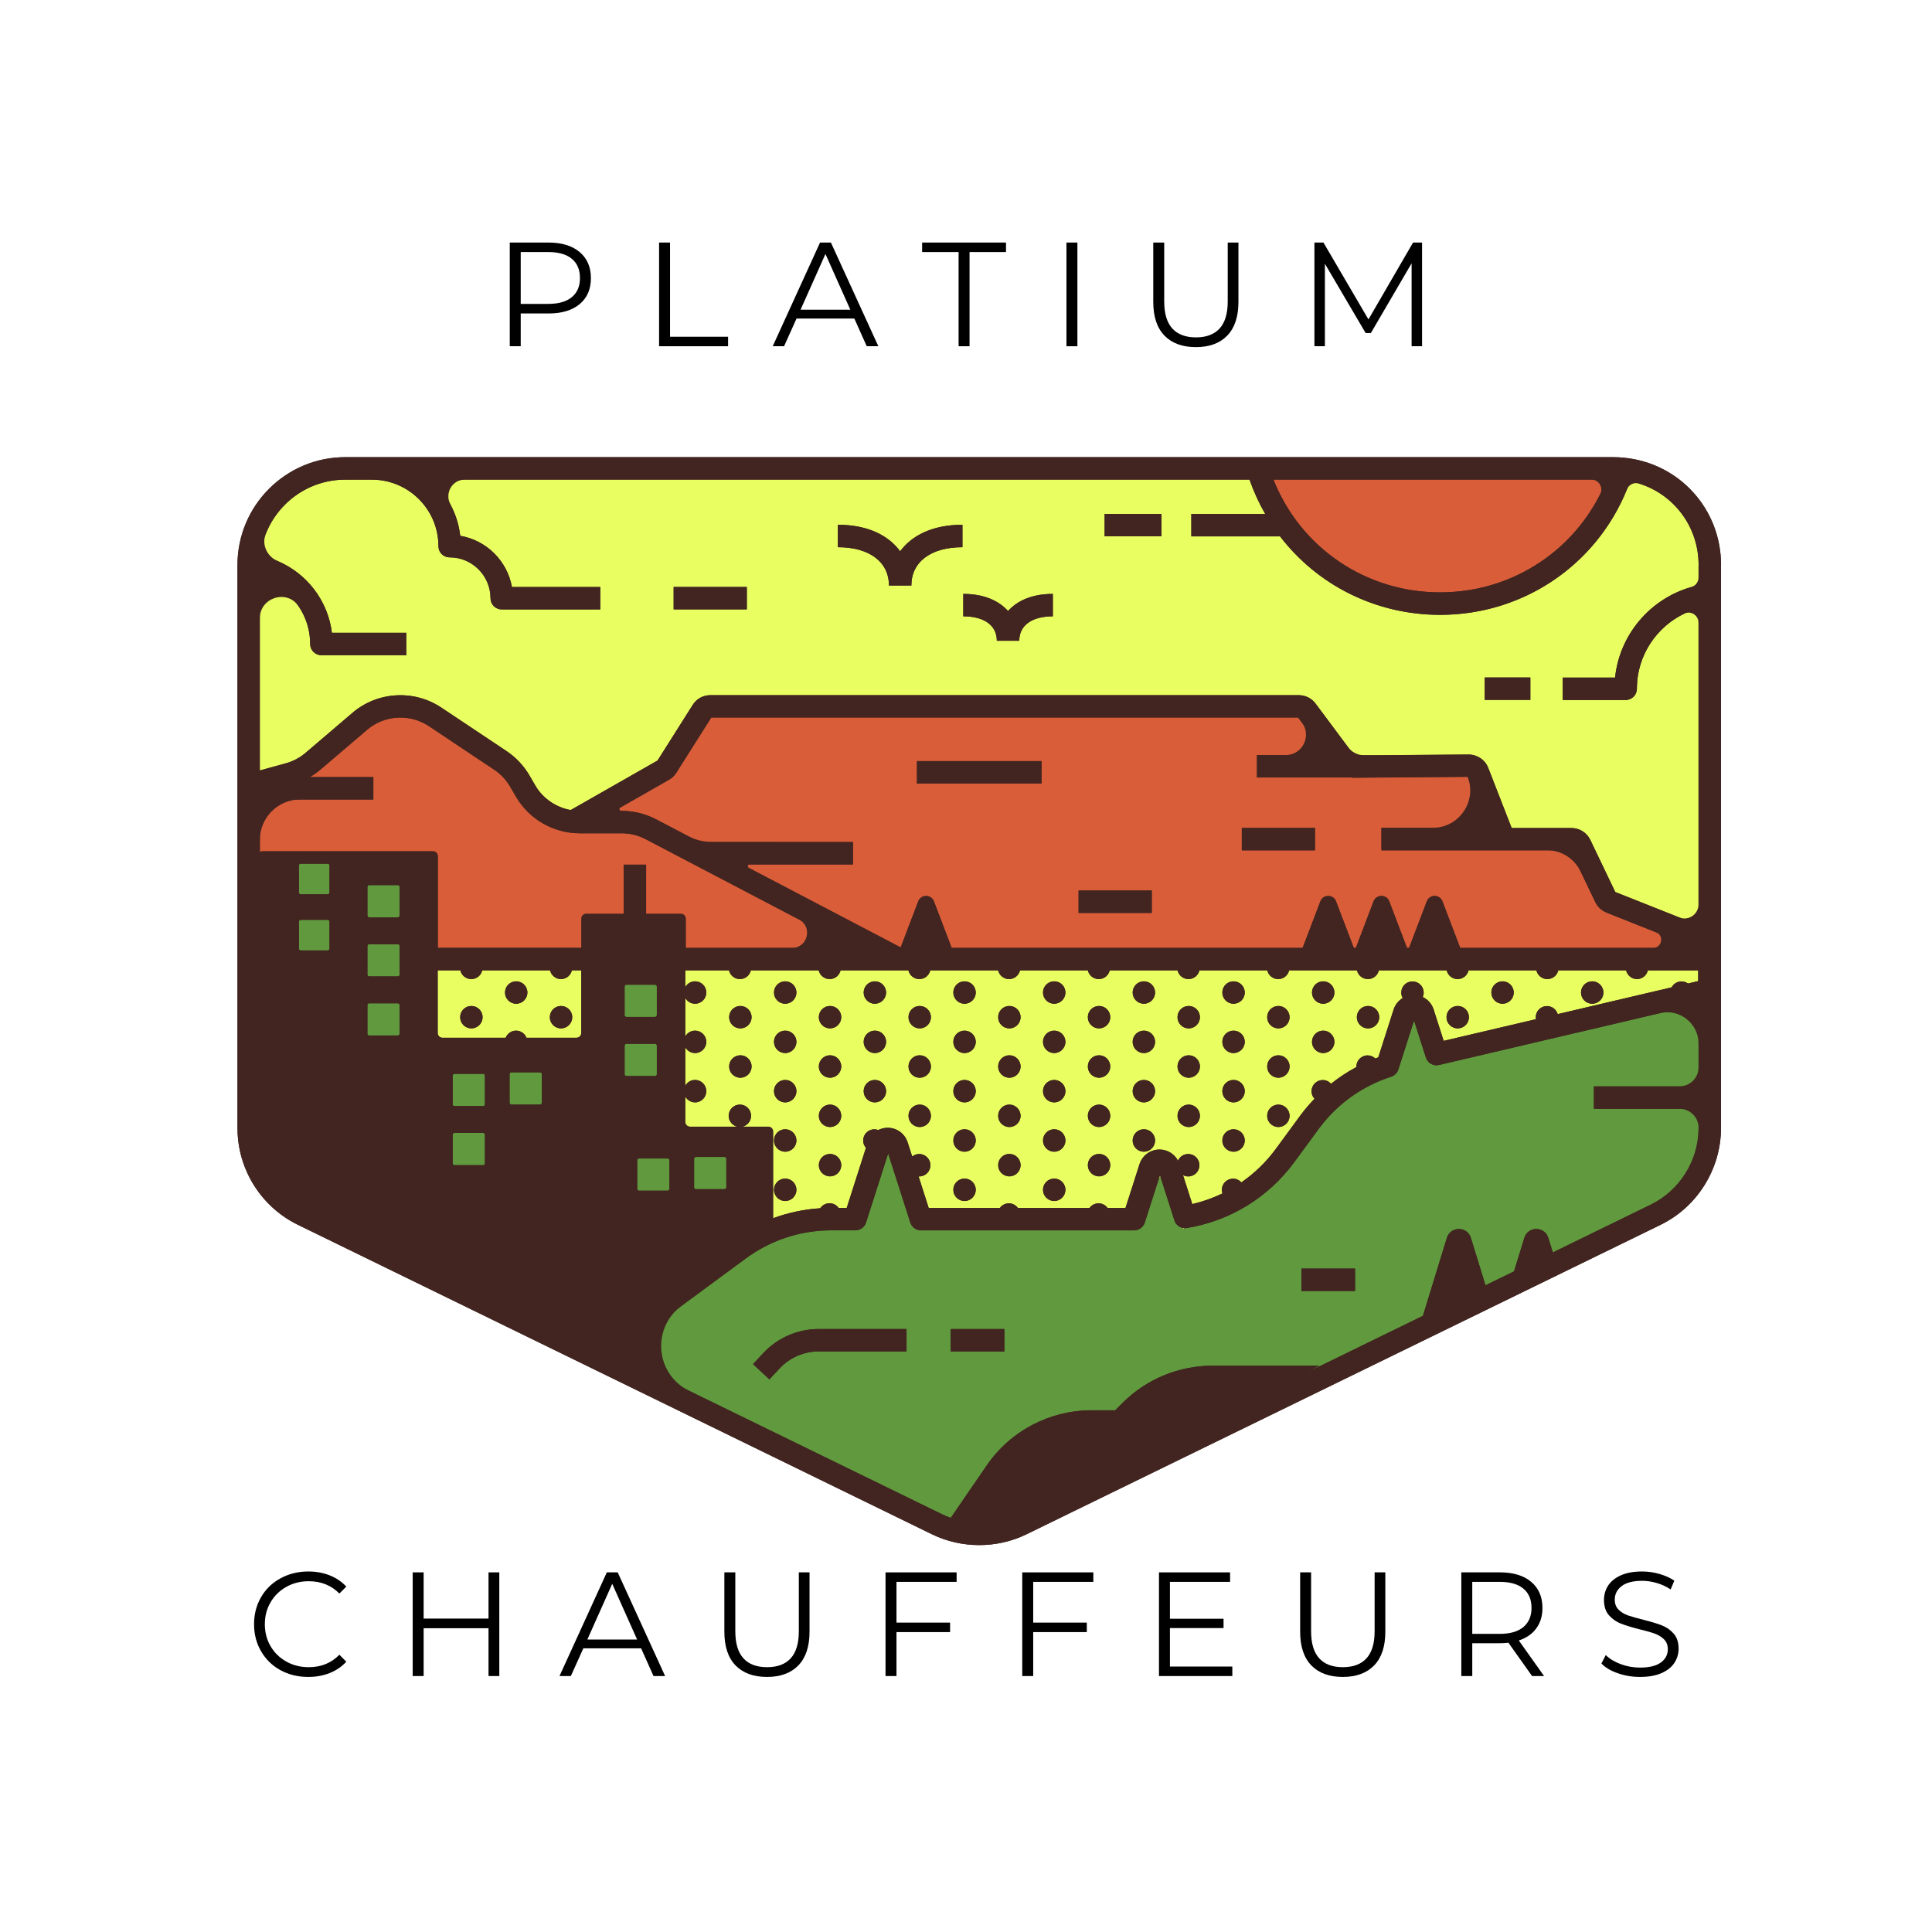 <svg xmlns="http://www.w3.org/2000/svg" xmlns:xlink="http://www.w3.org/1999/xlink" width="500" zoomAndPan="magnify" viewBox="0 0 375 375" height="500" preserveAspectRatio="xMidYMid meet" version="1.0"><defs><g/><clipPath id="8cbc019d45"><path d="M 46.062 84.059 L 334.062 84.059 L 334.062 300 L 46.062 300 Z M 46.062 84.059 " clip-rule="nonzero"/></clipPath><clipPath id="10b7c88cf5"><path d="M 46.062 84.059 L 334.062 84.059 L 334.062 300 L 46.062 300 Z M 46.062 84.059 " clip-rule="nonzero"/></clipPath><clipPath id="99695f9640"><rect x="0" width="289" y="0" height="36"/></clipPath><clipPath id="8907705d47"><rect x="0" width="195" y="0" height="36"/></clipPath></defs><g clip-path="url(#8cbc019d45)"><path fill="#422520" d="M 207.754 71.418 L 207.754 58.355 L 212.121 58.355 L 212.121 71.68 C 212.121 74.289 213.594 76.074 216.152 76.074 C 218.711 76.074 220.145 74.289 220.145 71.68 L 220.145 58.355 L 224.539 58.355 L 224.539 71.426 C 224.539 76.754 221.277 80.043 216.152 80.043 C 211.023 80.043 207.762 76.754 207.762 71.426 Z M 260.48 79.617 L 265.578 58.355 L 273.465 58.355 L 278.562 79.617 L 274.027 79.617 L 272.871 74.176 L 266.152 74.176 L 264.996 79.617 Z M 266.883 70.738 L 272.133 70.738 L 270.32 62.262 L 268.703 62.262 L 266.895 70.738 Z M 253.023 79.617 L 257.418 79.617 L 257.418 61.984 L 261.898 61.984 L 261.898 58.355 L 248.551 58.355 L 248.551 61.984 L 253.031 61.984 L 253.031 79.617 Z M 231.875 64.848 L 233.008 64.848 L 239.977 79.617 L 246.156 79.617 L 246.156 58.355 L 242.047 58.355 L 242.047 73.125 L 240.918 73.125 L 233.832 58.355 L 227.77 58.355 L 227.77 79.617 L 231.875 79.617 Z M 285.543 58.355 L 281.148 58.355 L 281.148 79.617 L 285.543 79.617 Z M 293.332 64.848 L 294.461 64.848 L 301.434 79.617 L 307.609 79.617 L 307.609 58.355 L 303.504 58.355 L 303.504 73.125 L 302.371 73.125 L 295.289 58.355 L 289.223 58.355 L 289.223 79.617 L 293.332 79.617 Z M 160.898 63.281 L 162.031 63.281 L 165.574 75.219 L 170.82 75.219 L 174.363 63.281 L 175.527 63.281 L 175.527 79.605 L 179.922 79.605 L 179.922 58.355 L 172.102 58.355 L 168.672 69.668 L 167.766 69.668 L 164.336 58.355 L 156.516 58.355 L 156.516 79.617 L 160.91 79.617 L 160.91 63.281 Z M 131.363 75.988 L 126.117 75.988 L 126.117 58.355 L 121.723 58.355 L 121.723 79.617 L 131.363 79.617 Z M 315.129 88.84 C 314.484 88.77 313.832 88.742 313.129 88.742 L 67.012 88.742 C 55.473 88.734 46.094 98.117 46.094 109.656 L 46.094 218.938 C 46.094 221.984 46.734 224.934 48.008 227.691 C 50.016 232.07 53.508 235.637 57.824 237.734 L 180.898 297.805 C 183.77 299.207 186.922 299.902 190.07 299.902 C 193.219 299.902 196.371 299.207 199.242 297.805 L 322.309 237.742 C 329.445 234.27 334.047 226.891 334.047 218.938 L 334.047 109.656 C 334.047 98.785 325.902 89.84 315.129 88.84 Z M 82.129 79.617 L 87.227 58.355 L 95.113 58.355 L 100.211 79.617 L 95.676 79.617 L 94.512 74.176 L 87.793 74.176 L 86.625 79.617 L 82.117 79.617 Z M 88.531 70.738 L 93.781 70.738 L 91.969 62.262 L 90.352 62.262 L 88.543 70.738 Z M 74.672 79.617 L 79.066 79.617 L 79.066 61.984 L 83.547 61.984 L 83.547 58.355 L 70.195 58.355 L 70.195 61.984 L 74.68 61.984 L 74.68 79.617 Z M 182.727 68.957 C 182.727 62.691 187.461 57.957 193.977 57.957 C 200.496 57.957 205.23 62.691 205.23 68.957 C 205.23 75.219 200.523 80.043 193.977 80.043 C 187.434 80.043 182.727 75.246 182.727 68.957 Z M 187.172 69.016 C 187.172 72.957 189.984 75.906 193.977 75.906 C 197.973 75.906 200.758 72.957 200.758 69.016 C 200.758 65.074 197.98 62.07 193.977 62.07 C 189.973 62.07 187.172 65.023 187.172 69.016 Z M 147.715 75.988 L 138.477 75.988 L 138.477 70.035 L 147.012 70.035 L 147.012 66.77 L 138.477 66.77 L 138.477 61.977 L 147.402 61.977 L 147.402 58.355 L 134.078 58.355 L 134.078 79.617 L 147.715 79.617 Z M 111.688 79.617 L 102.621 79.617 L 102.621 58.355 L 111.273 58.355 C 115.555 58.355 117.648 60.738 117.648 63.77 C 117.648 65.352 116.91 66.859 115.492 67.684 C 117.953 68.504 119.234 70.547 119.234 72.984 C 119.234 76.664 116.738 79.617 111.688 79.617 Z M 106.789 66.77 L 110.707 66.77 C 112.75 66.77 113.594 65.578 113.594 64.336 C 113.594 63.09 112.941 61.984 110.73 61.984 L 106.789 61.984 L 106.789 66.781 Z M 111.324 76.039 C 113.961 76.039 115.066 74.508 115.066 72.809 C 115.066 71.113 114.211 69.746 111.352 69.746 L 106.781 69.746 L 106.781 76.039 Z M 111.324 76.039 " fill-opacity="1" fill-rule="nonzero"/></g><path fill="#e9ff61" d="M 313.492 131.496 C 314.434 122.605 321.082 115.391 329.699 113.59 L 329.699 109.656 C 329.699 101.625 324.086 94.922 316.391 93.418 C 310.82 108.992 296.238 119.34 279.527 119.34 C 267.016 119.34 255.703 113.555 248.461 104.113 L 231.242 104.113 L 231.242 99.762 L 245.582 99.762 C 244.379 97.664 243.355 95.438 242.535 93.094 L 83.625 93.094 C 86.723 95.844 88.828 99.684 89.332 104 C 94.426 104.859 98.453 108.863 99.367 113.938 L 116.512 113.938 L 116.512 118.289 L 97.383 118.289 C 96.184 118.289 95.207 117.312 95.207 116.113 C 95.207 111.734 91.648 108.184 87.281 108.184 C 86.078 108.184 85.105 107.211 85.105 106.008 C 85.105 98.891 79.309 93.094 72.191 93.094 L 67.012 93.094 C 58.492 93.094 51.453 99.57 50.547 107.855 C 57.84 109.332 63.496 115.348 64.426 122.82 L 78.855 122.82 L 78.855 127.172 L 62.383 127.172 C 61.18 127.172 60.207 126.199 60.207 124.996 C 60.207 118.914 56.055 113.797 50.434 112.301 L 50.434 149.539 L 55.5 148.145 C 56.898 147.762 58.223 147.059 59.32 146.117 L 68.414 138.355 C 73.25 134.215 80.344 133.785 85.652 137.328 L 98.332 145.785 C 100.141 146.996 101.672 148.625 102.77 150.504 L 103.891 152.434 C 105.371 154.984 107.922 156.707 110.777 157.223 L 127.633 147.613 L 134.453 136.824 C 135.176 135.648 136.465 134.926 137.875 134.926 L 252.109 134.926 C 253.395 134.926 254.613 135.543 255.371 136.582 L 262.828 146.578 L 268.137 146.578 C 268.137 146.578 285.055 146.449 285.055 146.449 C 286.734 146.449 288.273 147.477 288.875 149.051 L 293.418 160.711 L 305.027 160.711 C 306.574 160.711 308.012 161.617 308.68 163.016 L 313.527 173.137 L 329.688 179.559 L 329.688 118.078 C 322.805 119.941 317.723 126.223 317.723 133.691 C 317.723 134.891 316.75 135.867 315.547 135.867 L 303.328 135.867 L 303.328 131.516 L 313.484 131.516 Z M 144.957 118.277 L 130.754 118.277 L 130.754 113.93 L 144.957 113.93 Z M 186.809 106.211 C 180.688 106.211 176.895 109.062 176.895 113.648 L 172.543 113.648 C 172.543 109.055 168.742 106.211 162.633 106.211 L 162.633 101.859 C 168.566 101.859 172.508 104.008 174.719 107 C 176.93 104.016 180.879 101.859 186.809 101.859 Z M 204.352 119.629 C 200.27 119.629 197.832 121.402 197.832 124.371 L 193.48 124.371 C 193.48 121.402 191.043 119.629 186.965 119.629 L 186.965 115.277 C 191.055 115.277 193.898 116.633 195.656 118.602 C 197.414 116.633 200.262 115.277 204.352 115.277 Z M 225.453 104.102 L 214.41 104.102 L 214.41 99.754 L 225.453 99.754 Z M 297.039 135.848 L 288.188 135.848 L 288.188 131.496 L 297.039 131.496 Z M 108.895 190.039 C 107.859 190.039 106.988 189.309 106.773 188.34 L 93.605 188.34 C 93.387 189.316 92.527 190.039 91.484 190.039 C 90.438 190.039 89.578 189.309 89.359 188.34 L 84.957 188.34 L 84.957 200.488 C 84.957 201.012 85.375 201.43 85.895 201.43 L 98.156 201.43 C 98.469 200.621 99.254 200.047 100.176 200.047 C 101.098 200.047 101.883 200.621 102.195 201.43 L 111.891 201.43 C 112.41 201.43 112.828 201.012 112.828 200.488 L 112.828 188.34 L 110.992 188.34 C 110.777 189.316 109.914 190.039 108.871 190.039 Z M 91.492 199.609 C 90.289 199.609 89.316 198.637 89.316 197.434 C 89.316 196.234 90.289 195.258 91.492 195.258 C 92.691 195.258 93.668 196.234 93.668 197.434 C 93.668 198.637 92.691 199.609 91.492 199.609 Z M 100.195 194.824 C 98.992 194.824 98.02 193.848 98.02 192.648 C 98.02 191.449 98.992 190.473 100.195 190.473 C 101.395 190.473 102.367 191.449 102.367 192.648 C 102.367 193.848 101.395 194.824 100.195 194.824 Z M 108.895 199.609 C 107.695 199.609 106.719 198.637 106.719 197.434 C 106.719 196.234 107.695 195.258 108.895 195.258 C 110.098 195.258 111.07 196.234 111.07 197.434 C 111.07 198.637 110.098 199.609 108.895 199.609 Z M 317.75 190.039 C 316.715 190.039 315.844 189.309 315.625 188.34 L 302.461 188.34 C 302.242 189.316 301.379 190.039 300.336 190.039 C 299.293 190.039 298.43 189.309 298.211 188.34 L 285.047 188.34 C 284.828 189.316 283.969 190.039 282.922 190.039 C 281.879 190.039 281.016 189.309 280.801 188.34 L 267.633 188.34 C 267.414 189.316 266.555 190.039 265.508 190.039 C 264.465 190.039 263.605 189.309 263.387 188.34 L 250.219 188.34 C 250.004 189.316 249.141 190.039 248.098 190.039 C 247.051 190.039 246.191 189.309 245.973 188.34 L 232.809 188.34 C 232.59 189.316 231.727 190.039 230.684 190.039 C 229.641 190.039 228.777 189.309 228.559 188.34 L 215.395 188.34 C 215.176 189.316 214.316 190.039 213.27 190.039 C 212.227 190.039 211.363 189.309 211.148 188.34 L 197.98 188.34 C 197.762 189.316 196.902 190.039 195.855 190.039 C 194.812 190.039 193.953 189.309 193.734 188.34 L 180.566 188.34 C 180.352 189.316 179.488 190.039 178.445 190.039 C 177.398 190.039 176.539 189.309 176.32 188.34 L 163.152 188.34 C 162.938 189.316 162.074 190.039 161.031 190.039 C 159.988 190.039 159.125 189.309 158.906 188.34 L 145.742 188.34 C 145.523 189.316 144.66 190.039 143.617 190.039 C 142.574 190.039 141.711 189.309 141.496 188.34 L 133.008 188.34 L 133.008 191.613 C 133.375 190.934 134.09 190.473 134.914 190.473 C 136.117 190.473 137.09 191.449 137.09 192.648 C 137.09 193.848 136.117 194.824 134.914 194.824 C 134.09 194.824 133.383 194.363 133.008 193.684 L 133.008 201.184 C 133.375 200.508 134.09 200.047 134.914 200.047 C 136.117 200.047 137.09 201.02 137.09 202.223 C 137.09 203.422 136.117 204.398 134.914 204.398 C 134.09 204.398 133.383 203.934 133.008 203.258 L 133.008 210.758 C 133.375 210.078 134.09 209.617 134.914 209.617 C 136.117 209.617 137.09 210.594 137.09 211.793 C 137.09 212.996 136.117 213.969 134.914 213.969 C 134.09 213.969 133.383 213.508 133.008 212.828 L 133.008 217.746 C 133.008 218.27 133.426 218.688 133.949 218.688 L 143.094 218.688 C 142.148 218.449 141.434 217.598 141.434 216.578 C 141.434 215.379 142.406 214.402 143.609 214.402 C 144.809 214.402 145.785 215.379 145.785 216.578 C 145.785 217.605 145.07 218.461 144.121 218.688 L 149.117 218.688 C 149.641 218.688 150.059 219.102 150.059 219.625 L 150.059 236.457 C 152.98 235.375 156.043 234.723 159.203 234.523 C 159.594 233.934 160.258 233.551 161.012 233.551 C 161.77 233.551 162.371 233.906 162.77 234.453 L 164.348 234.453 L 168.078 222.793 C 167.75 222.41 167.539 221.922 167.539 221.375 C 167.539 220.172 168.516 219.199 169.715 219.199 C 169.977 219.199 170.23 219.25 170.465 219.34 C 171.02 219.059 171.648 218.902 172.301 218.902 L 172.309 218.902 C 174.086 218.902 175.641 220.051 176.18 221.75 L 177.059 224.48 C 177.434 224.176 177.906 223.992 178.418 223.992 C 179.617 223.992 180.594 224.969 180.594 226.168 C 180.594 227.371 179.617 228.344 178.418 228.344 C 178.375 228.344 178.332 228.336 178.297 228.336 L 180.262 234.473 L 194.062 234.473 C 194.457 233.922 195.102 233.566 195.82 233.566 C 196.543 233.566 197.18 233.922 197.582 234.473 L 211.469 234.473 C 211.859 233.922 212.504 233.566 213.227 233.566 C 213.949 233.566 214.586 233.922 214.984 234.473 L 218.457 234.473 L 221.18 225.961 C 221.73 224.266 223.285 223.125 225.062 223.125 C 226.586 223.125 227.949 223.969 228.648 225.281 C 228.988 224.523 229.742 223.992 230.633 223.992 C 231.832 223.992 232.809 224.969 232.809 226.168 C 232.809 227.371 231.832 228.344 230.633 228.344 C 230.266 228.344 229.926 228.25 229.621 228.086 L 231.422 233.715 C 233.461 233.234 235.426 232.539 237.281 231.645 C 237.211 231.426 237.156 231.199 237.156 230.957 C 237.156 229.754 238.133 228.781 239.332 228.781 C 239.977 228.781 240.543 229.059 240.941 229.504 C 243.5 227.734 245.773 225.543 247.66 222.969 L 252.352 216.57 C 253.215 215.395 254.152 214.309 255.145 213.273 C 254.789 212.883 254.57 212.375 254.57 211.812 C 254.57 210.609 255.547 209.637 256.746 209.637 C 257.391 209.637 257.957 209.922 258.355 210.359 C 259.898 209.129 261.543 208.035 263.281 207.113 C 263.281 207.078 263.273 207.051 263.273 207.023 C 263.273 205.824 264.246 204.848 265.449 204.848 C 266.031 204.848 266.562 205.086 266.953 205.457 C 267.145 205.387 267.328 205.301 267.527 205.23 L 270.504 195.945 C 270.809 194.988 271.453 194.223 272.262 193.719 C 272.09 193.406 271.984 193.051 271.984 192.664 C 271.984 191.465 272.957 190.492 274.16 190.492 C 275.359 190.492 276.336 191.465 276.336 192.664 C 276.336 192.969 276.273 193.258 276.16 193.52 C 277.145 193.988 277.918 194.852 278.266 195.938 L 280.215 202.031 L 298.125 197.828 C 298.109 197.703 298.09 197.582 298.09 197.453 C 298.09 196.25 299.066 195.277 300.266 195.277 C 301.25 195.277 302.078 195.938 302.348 196.836 L 324.469 191.641 C 324.832 190.961 325.547 190.492 326.375 190.492 C 326.844 190.492 327.277 190.648 327.637 190.898 L 329.617 190.43 L 329.617 188.352 L 319.793 188.352 C 319.578 189.324 318.715 190.047 317.672 190.047 Z M 143.703 209.184 C 142.504 209.184 141.527 208.207 141.527 207.008 C 141.527 205.805 142.504 204.832 143.703 204.832 C 144.906 204.832 145.879 205.805 145.879 207.008 C 145.879 208.207 144.906 209.184 143.703 209.184 Z M 143.703 199.609 C 142.504 199.609 141.527 198.637 141.527 197.434 C 141.527 196.234 142.504 195.258 143.703 195.258 C 144.906 195.258 145.879 196.234 145.879 197.434 C 145.879 198.637 144.906 199.609 143.703 199.609 Z M 152.406 233.113 C 151.207 233.113 150.23 232.141 150.23 230.938 C 150.23 229.738 151.207 228.762 152.406 228.762 C 153.609 228.762 154.582 229.738 154.582 230.938 C 154.582 232.141 153.609 233.113 152.406 233.113 Z M 152.406 223.543 C 151.207 223.543 150.23 222.566 150.23 221.367 C 150.23 220.164 151.207 219.191 152.406 219.191 C 153.609 219.191 154.582 220.164 154.582 221.367 C 154.582 222.566 153.609 223.543 152.406 223.543 Z M 152.406 213.969 C 151.207 213.969 150.23 212.996 150.23 211.793 C 150.23 210.594 151.207 209.617 152.406 209.617 C 153.609 209.617 154.582 210.594 154.582 211.793 C 154.582 212.996 153.609 213.969 152.406 213.969 Z M 152.406 204.398 C 151.207 204.398 150.23 203.422 150.23 202.223 C 150.23 201.02 151.207 200.047 152.406 200.047 C 153.609 200.047 154.582 201.02 154.582 202.223 C 154.582 203.422 153.609 204.398 152.406 204.398 Z M 152.406 194.824 C 151.207 194.824 150.23 193.848 150.23 192.648 C 150.23 191.449 151.207 190.473 152.406 190.473 C 153.609 190.473 154.582 191.449 154.582 192.648 C 154.582 193.848 153.609 194.824 152.406 194.824 Z M 161.109 228.328 C 159.91 228.328 158.934 227.352 158.934 226.152 C 158.934 224.949 159.91 223.977 161.109 223.977 C 162.309 223.977 163.285 224.949 163.285 226.152 C 163.285 227.352 162.309 228.328 161.109 228.328 Z M 161.109 218.754 C 159.91 218.754 158.934 217.781 158.934 216.578 C 158.934 215.379 159.91 214.402 161.109 214.402 C 162.309 214.402 163.285 215.379 163.285 216.578 C 163.285 217.781 162.309 218.754 161.109 218.754 Z M 161.109 209.184 C 159.91 209.184 158.934 208.207 158.934 207.008 C 158.934 205.805 159.91 204.832 161.109 204.832 C 162.309 204.832 163.285 205.805 163.285 207.008 C 163.285 208.207 162.309 209.184 161.109 209.184 Z M 161.109 199.609 C 159.91 199.609 158.934 198.637 158.934 197.434 C 158.934 196.234 159.91 195.258 161.109 195.258 C 162.309 195.258 163.285 196.234 163.285 197.434 C 163.285 198.637 162.309 199.609 161.109 199.609 Z M 169.812 213.969 C 168.609 213.969 167.637 212.996 167.637 211.793 C 167.637 210.594 168.609 209.617 169.812 209.617 C 171.012 209.617 171.988 210.594 171.988 211.793 C 171.988 212.996 171.012 213.969 169.812 213.969 Z M 169.812 204.398 C 168.609 204.398 167.637 203.422 167.637 202.223 C 167.637 201.02 168.609 200.047 169.812 200.047 C 171.012 200.047 171.988 201.02 171.988 202.223 C 171.988 203.422 171.012 204.398 169.812 204.398 Z M 169.812 194.824 C 168.609 194.824 167.637 193.848 167.637 192.648 C 167.637 191.449 168.609 190.473 169.812 190.473 C 171.012 190.473 171.988 191.449 171.988 192.648 C 171.988 193.848 171.012 194.824 169.812 194.824 Z M 178.512 218.754 C 177.312 218.754 176.34 217.781 176.34 216.578 C 176.34 215.379 177.312 214.402 178.512 214.402 C 179.715 214.402 180.688 215.379 180.688 216.578 C 180.688 217.781 179.715 218.754 178.512 218.754 Z M 178.512 209.184 C 177.312 209.184 176.34 208.207 176.34 207.008 C 176.34 205.805 177.312 204.832 178.512 204.832 C 179.715 204.832 180.688 205.805 180.688 207.008 C 180.688 208.207 179.715 209.184 178.512 209.184 Z M 178.512 199.609 C 177.312 199.609 176.34 198.637 176.34 197.434 C 176.34 196.234 177.312 195.258 178.512 195.258 C 179.715 195.258 180.688 196.234 180.688 197.434 C 180.688 198.637 179.715 199.609 178.512 199.609 Z M 187.215 233.113 C 186.016 233.113 185.039 232.141 185.039 230.938 C 185.039 229.738 186.016 228.762 187.215 228.762 C 188.418 228.762 189.391 229.738 189.391 230.938 C 189.391 232.141 188.418 233.113 187.215 233.113 Z M 187.215 223.543 C 186.016 223.543 185.039 222.566 185.039 221.367 C 185.039 220.164 186.016 219.191 187.215 219.191 C 188.418 219.191 189.391 220.164 189.391 221.367 C 189.391 222.566 188.418 223.543 187.215 223.543 Z M 187.215 213.969 C 186.016 213.969 185.039 212.996 185.039 211.793 C 185.039 210.594 186.016 209.617 187.215 209.617 C 188.418 209.617 189.391 210.594 189.391 211.793 C 189.391 212.996 188.418 213.969 187.215 213.969 Z M 187.215 204.398 C 186.016 204.398 185.039 203.422 185.039 202.223 C 185.039 201.02 186.016 200.047 187.215 200.047 C 188.418 200.047 189.391 201.02 189.391 202.223 C 189.391 203.422 188.418 204.398 187.215 204.398 Z M 187.215 194.824 C 186.016 194.824 185.039 193.848 185.039 192.648 C 185.039 191.449 186.016 190.473 187.215 190.473 C 188.418 190.473 189.391 191.449 189.391 192.648 C 189.391 193.848 188.418 194.824 187.215 194.824 Z M 195.918 228.328 C 194.719 228.328 193.742 227.352 193.742 226.152 C 193.742 224.949 194.719 223.977 195.918 223.977 C 197.117 223.977 198.094 224.949 198.094 226.152 C 198.094 227.352 197.117 228.328 195.918 228.328 Z M 195.918 218.754 C 194.719 218.754 193.742 217.781 193.742 216.578 C 193.742 215.379 194.719 214.402 195.918 214.402 C 197.117 214.402 198.094 215.379 198.094 216.578 C 198.094 217.781 197.117 218.754 195.918 218.754 Z M 195.918 209.184 C 194.719 209.184 193.742 208.207 193.742 207.008 C 193.742 205.805 194.719 204.832 195.918 204.832 C 197.117 204.832 198.094 205.805 198.094 207.008 C 198.094 208.207 197.117 209.184 195.918 209.184 Z M 195.918 199.609 C 194.719 199.609 193.742 198.637 193.742 197.434 C 193.742 196.234 194.719 195.258 195.918 195.258 C 197.117 195.258 198.094 196.234 198.094 197.434 C 198.094 198.637 197.117 199.609 195.918 199.609 Z M 204.621 233.113 C 203.418 233.113 202.445 232.141 202.445 230.938 C 202.445 229.738 203.418 228.762 204.621 228.762 C 205.82 228.762 206.797 229.738 206.797 230.938 C 206.797 232.141 205.82 233.113 204.621 233.113 Z M 204.621 223.543 C 203.418 223.543 202.445 222.566 202.445 221.367 C 202.445 220.164 203.418 219.191 204.621 219.191 C 205.82 219.191 206.797 220.164 206.797 221.367 C 206.797 222.566 205.82 223.543 204.621 223.543 Z M 204.621 213.969 C 203.418 213.969 202.445 212.996 202.445 211.793 C 202.445 210.594 203.418 209.617 204.621 209.617 C 205.82 209.617 206.797 210.594 206.797 211.793 C 206.797 212.996 205.82 213.969 204.621 213.969 Z M 204.621 204.398 C 203.418 204.398 202.445 203.422 202.445 202.223 C 202.445 201.02 203.418 200.047 204.621 200.047 C 205.82 200.047 206.797 201.02 206.797 202.223 C 206.797 203.422 205.82 204.398 204.621 204.398 Z M 204.621 194.824 C 203.418 194.824 202.445 193.848 202.445 192.648 C 202.445 191.449 203.418 190.473 204.621 190.473 C 205.82 190.473 206.797 191.449 206.797 192.648 C 206.797 193.848 205.82 194.824 204.621 194.824 Z M 213.324 228.328 C 212.121 228.328 211.148 227.352 211.148 226.152 C 211.148 224.949 212.121 223.977 213.324 223.977 C 214.523 223.977 215.5 224.949 215.5 226.152 C 215.5 227.352 214.523 228.328 213.324 228.328 Z M 213.324 218.754 C 212.121 218.754 211.148 217.781 211.148 216.578 C 211.148 215.379 212.121 214.402 213.324 214.402 C 214.523 214.402 215.5 215.379 215.5 216.578 C 215.5 217.781 214.523 218.754 213.324 218.754 Z M 213.324 209.184 C 212.121 209.184 211.148 208.207 211.148 207.008 C 211.148 205.805 212.121 204.832 213.324 204.832 C 214.523 204.832 215.5 205.805 215.5 207.008 C 215.5 208.207 214.523 209.184 213.324 209.184 Z M 213.324 199.609 C 212.121 199.609 211.148 198.637 211.148 197.434 C 211.148 196.234 212.121 195.258 213.324 195.258 C 214.523 195.258 215.5 196.234 215.5 197.434 C 215.5 198.637 214.523 199.609 213.324 199.609 Z M 222.023 223.543 C 220.824 223.543 219.848 222.566 219.848 221.367 C 219.848 220.164 220.824 219.191 222.023 219.191 C 223.227 219.191 224.199 220.164 224.199 221.367 C 224.199 222.566 223.227 223.543 222.023 223.543 Z M 222.023 213.969 C 220.824 213.969 219.848 212.996 219.848 211.793 C 219.848 210.594 220.824 209.617 222.023 209.617 C 223.227 209.617 224.199 210.594 224.199 211.793 C 224.199 212.996 223.227 213.969 222.023 213.969 Z M 222.023 204.398 C 220.824 204.398 219.848 203.422 219.848 202.223 C 219.848 201.02 220.824 200.047 222.023 200.047 C 223.227 200.047 224.199 201.02 224.199 202.223 C 224.199 203.422 223.227 204.398 222.023 204.398 Z M 222.023 194.824 C 220.824 194.824 219.848 193.848 219.848 192.648 C 219.848 191.449 220.824 190.473 222.023 190.473 C 223.227 190.473 224.199 191.449 224.199 192.648 C 224.199 193.848 223.227 194.824 222.023 194.824 Z M 230.727 218.754 C 229.527 218.754 228.551 217.781 228.551 216.578 C 228.551 215.379 229.527 214.402 230.727 214.402 C 231.93 214.402 232.902 215.379 232.902 216.578 C 232.902 217.781 231.93 218.754 230.727 218.754 Z M 230.727 209.184 C 229.527 209.184 228.551 208.207 228.551 207.008 C 228.551 205.805 229.527 204.832 230.727 204.832 C 231.93 204.832 232.902 205.805 232.902 207.008 C 232.902 208.207 231.93 209.184 230.727 209.184 Z M 230.727 199.609 C 229.527 199.609 228.551 198.637 228.551 197.434 C 228.551 196.234 229.527 195.258 230.727 195.258 C 231.93 195.258 232.902 196.234 232.902 197.434 C 232.902 198.637 231.93 199.609 230.727 199.609 Z M 239.43 223.543 C 238.227 223.543 237.254 222.566 237.254 221.367 C 237.254 220.164 238.227 219.191 239.43 219.191 C 240.629 219.191 241.605 220.164 241.605 221.367 C 241.605 222.566 240.629 223.543 239.43 223.543 Z M 239.43 213.969 C 238.227 213.969 237.254 212.996 237.254 211.793 C 237.254 210.594 238.227 209.617 239.43 209.617 C 240.629 209.617 241.605 210.594 241.605 211.793 C 241.605 212.996 240.629 213.969 239.43 213.969 Z M 239.43 204.398 C 238.227 204.398 237.254 203.422 237.254 202.223 C 237.254 201.02 238.227 200.047 239.43 200.047 C 240.629 200.047 241.605 201.02 241.605 202.223 C 241.605 203.422 240.629 204.398 239.43 204.398 Z M 239.43 194.824 C 238.227 194.824 237.254 193.848 237.254 192.648 C 237.254 191.449 238.227 190.473 239.43 190.473 C 240.629 190.473 241.605 191.449 241.605 192.648 C 241.605 193.848 240.629 194.824 239.43 194.824 Z M 248.133 218.754 C 246.93 218.754 245.957 217.781 245.957 216.578 C 245.957 215.379 246.93 214.402 248.133 214.402 C 249.332 214.402 250.309 215.379 250.309 216.578 C 250.309 217.781 249.332 218.754 248.133 218.754 Z M 248.133 209.184 C 246.93 209.184 245.957 208.207 245.957 207.008 C 245.957 205.805 246.93 204.832 248.133 204.832 C 249.332 204.832 250.309 205.805 250.309 207.008 C 250.309 208.207 249.332 209.184 248.133 209.184 Z M 248.133 199.609 C 246.93 199.609 245.957 198.637 245.957 197.434 C 245.957 196.234 246.93 195.258 248.133 195.258 C 249.332 195.258 250.309 196.234 250.309 197.434 C 250.309 198.637 249.332 199.609 248.133 199.609 Z M 256.832 204.398 C 255.633 204.398 254.656 203.422 254.656 202.223 C 254.656 201.02 255.633 200.047 256.832 200.047 C 258.035 200.047 259.008 201.02 259.008 202.223 C 259.008 203.422 258.035 204.398 256.832 204.398 Z M 256.832 194.824 C 255.633 194.824 254.656 193.848 254.656 192.648 C 254.656 191.449 255.633 190.473 256.832 190.473 C 258.035 190.473 259.008 191.449 259.008 192.648 C 259.008 193.848 258.035 194.824 256.832 194.824 Z M 265.535 199.609 C 264.336 199.609 263.359 198.637 263.359 197.434 C 263.359 196.234 264.336 195.258 265.535 195.258 C 266.738 195.258 267.711 196.234 267.711 197.434 C 267.711 198.637 266.738 199.609 265.535 199.609 Z M 282.941 199.609 C 281.738 199.609 280.766 198.637 280.766 197.434 C 280.766 196.234 281.738 195.258 282.941 195.258 C 284.141 195.258 285.117 196.234 285.117 197.434 C 285.117 198.637 284.141 199.609 282.941 199.609 Z M 291.641 194.824 C 290.441 194.824 289.469 193.848 289.469 192.648 C 289.469 191.449 290.441 190.473 291.641 190.473 C 292.844 190.473 293.816 191.449 293.816 192.648 C 293.816 193.848 292.844 194.824 291.641 194.824 Z M 309.047 194.824 C 307.848 194.824 306.871 193.848 306.871 192.648 C 306.871 191.449 307.848 190.473 309.047 190.473 C 310.246 190.473 311.223 191.449 311.223 192.648 C 311.223 193.848 310.246 194.824 309.047 194.824 Z M 229.621 238.344 C 229.734 238.371 229.848 238.379 229.961 238.379 L 229.699 238.543 L 229.629 238.344 Z M 225.156 228.094 L 225.254 228.387 L 224.941 228.781 Z M 225.156 228.094 " fill-opacity="1" fill-rule="nonzero"/><path fill="#60993e" d="M 121.234 208.512 L 121.234 202.953 C 121.234 202.762 121.391 202.605 121.582 202.605 L 127.145 202.605 C 127.336 202.605 127.492 202.762 127.492 202.953 L 127.492 208.512 C 127.492 208.703 127.336 208.859 127.145 208.859 L 121.582 208.859 C 121.391 208.859 121.234 208.703 121.234 208.512 Z M 63.609 178.543 L 58.363 178.543 C 58.172 178.543 58.016 178.699 58.016 178.891 L 58.016 184.137 C 58.016 184.328 58.172 184.484 58.363 184.484 L 63.609 184.484 C 63.801 184.484 63.957 184.328 63.957 184.137 L 63.957 178.891 C 63.957 178.699 63.801 178.543 63.609 178.543 Z M 63.609 167.648 L 58.363 167.648 C 58.172 167.648 58.016 167.805 58.016 167.996 L 58.016 173.242 C 58.016 173.434 58.172 173.59 58.363 173.59 L 63.609 173.59 C 63.801 173.59 63.957 173.434 63.957 173.242 L 63.957 167.996 C 63.957 167.805 63.801 167.648 63.609 167.648 Z M 123.68 225.203 L 123.68 230.766 C 123.68 230.957 123.836 231.113 124.027 231.113 L 129.59 231.113 C 129.781 231.113 129.938 230.957 129.938 230.766 L 129.938 225.203 C 129.938 225.012 129.781 224.855 129.59 224.855 L 124.027 224.855 C 123.836 224.855 123.68 225.012 123.68 225.203 Z M 121.582 197.391 L 127.145 197.391 C 127.336 197.391 127.492 197.234 127.492 197.043 L 127.492 191.48 C 127.492 191.289 127.336 191.133 127.145 191.133 L 121.582 191.133 C 121.391 191.133 121.234 191.289 121.234 191.48 L 121.234 197.043 C 121.234 197.234 121.391 197.391 121.582 197.391 Z M 135.07 230.816 L 140.633 230.816 C 140.824 230.816 140.98 230.66 140.98 230.469 L 140.98 224.906 C 140.98 224.715 140.824 224.559 140.633 224.559 L 135.07 224.559 C 134.879 224.559 134.723 224.715 134.723 224.906 L 134.723 230.469 C 134.723 230.66 134.879 230.816 135.07 230.816 Z M 77.219 194.738 L 71.66 194.738 C 71.469 194.738 71.312 194.895 71.312 195.086 L 71.312 200.645 C 71.312 200.836 71.469 200.992 71.66 200.992 L 77.219 200.992 C 77.41 200.992 77.566 200.836 77.566 200.645 L 77.566 195.086 C 77.566 194.895 77.41 194.738 77.219 194.738 Z M 93.77 208.434 L 88.211 208.434 C 88.02 208.434 87.863 208.59 87.863 208.781 L 87.863 214.344 C 87.863 214.535 88.02 214.691 88.211 214.691 L 93.77 214.691 C 93.961 214.691 94.121 214.535 94.121 214.344 L 94.121 208.781 C 94.121 208.59 93.961 208.434 93.77 208.434 Z M 104.816 208.137 L 99.254 208.137 C 99.062 208.137 98.906 208.297 98.906 208.488 L 98.906 214.047 C 98.906 214.238 99.062 214.395 99.254 214.395 L 104.816 214.395 C 105.008 214.395 105.164 214.238 105.164 214.047 L 105.164 208.488 C 105.164 208.297 105.008 208.137 104.816 208.137 Z M 309.379 210.871 L 309.379 215.223 L 329.699 215.223 L 329.699 218.938 C 329.699 225.238 326.051 231.086 320.402 233.828 L 301.398 243.105 L 300.527 240.277 C 299.812 237.977 296.566 237.977 295.871 240.277 L 293.871 246.777 L 288.328 249.484 L 285.5 240.277 C 284.785 237.977 281.539 237.977 280.836 240.277 L 276.188 255.41 L 253.633 266.418 L 256.059 265.086 L 235.332 265.086 C 228.805 265.086 222.539 267.68 217.918 272.281 L 216.457 273.746 L 211.852 273.746 C 203.723 273.746 196.109 277.758 191.516 284.457 L 184.543 294.621 C 183.953 294.414 183.379 294.168 182.805 293.898 L 119.406 262.961 L 144.715 244.297 C 149.586 240.703 155.355 238.805 161.414 238.805 L 166.027 238.805 C 166.973 238.805 167.809 238.195 168.098 237.289 L 172.387 223.879 L 176.688 237.301 C 176.973 238.195 177.809 238.812 178.758 238.812 L 220.129 238.812 C 221.078 238.812 221.91 238.203 222.199 237.301 L 224.922 228.789 L 225.234 228.398 L 227.949 236.883 C 228.195 237.656 228.848 238.203 229.605 238.352 L 229.676 238.555 L 229.934 238.387 C 230.082 238.387 230.23 238.387 230.379 238.359 C 238.793 236.969 246.199 232.41 251.246 225.527 L 255.938 219.137 C 259.469 214.324 264.336 210.82 270.008 208.992 C 270.68 208.773 271.199 208.25 271.41 207.582 L 274.457 198.078 L 276.754 205.258 C 277.102 206.336 278.215 206.973 279.32 206.711 L 329.68 194.895 L 329.68 210.871 L 309.359 210.871 Z M 175.965 257.969 L 158.906 257.969 C 154.852 257.969 150.938 259.664 148.16 262.633 L 146.16 264.773 L 149.336 267.738 L 151.336 265.598 C 153.285 263.512 156.043 262.309 158.898 262.309 L 175.957 262.309 L 175.957 257.957 Z M 194.945 257.969 L 184.535 257.969 L 184.535 262.32 L 194.945 262.32 Z M 263.012 246.227 L 252.605 246.227 L 252.605 250.578 L 263.012 250.578 Z M 93.77 219.902 L 88.211 219.902 C 88.02 219.902 87.863 220.059 87.863 220.254 L 87.863 225.812 C 87.863 226.004 88.02 226.16 88.211 226.16 L 93.77 226.16 C 93.961 226.16 94.121 226.004 94.121 225.812 L 94.121 220.254 C 94.121 220.059 93.961 219.902 93.77 219.902 Z M 77.219 183.266 L 71.66 183.266 C 71.469 183.266 71.312 183.426 71.312 183.617 L 71.312 189.176 C 71.312 189.367 71.469 189.523 71.66 189.523 L 77.219 189.523 C 77.41 189.523 77.566 189.367 77.566 189.176 L 77.566 183.617 C 77.566 183.426 77.41 183.266 77.219 183.266 Z M 77.219 171.797 L 71.66 171.797 C 71.469 171.797 71.312 171.953 71.312 172.145 L 71.312 177.707 C 71.312 177.898 71.469 178.055 71.66 178.055 L 77.219 178.055 C 77.41 178.055 77.566 177.898 77.566 177.707 L 77.566 172.145 C 77.566 171.953 77.41 171.797 77.219 171.797 Z M 77.219 171.797 " fill-opacity="1" fill-rule="nonzero"/><path fill="#d95d39" d="M 311.824 177.125 C 310.875 176.75 310.102 176.027 309.664 175.113 L 304.844 165.055 L 268.148 165.055 L 268.148 160.703 L 288.754 160.703 L 284.891 150.789 L 262.75 150.965 C 262.566 150.965 262.387 150.949 262.203 150.922 L 243.965 150.922 L 243.965 146.57 L 257.406 146.57 L 251.961 139.27 L 138.059 139.27 L 131.277 149.988 C 130.902 150.574 130.426 151.035 129.852 151.355 L 119.27 157.395 L 120.68 157.395 C 122.984 157.395 125.281 157.961 127.328 159.031 L 135.961 163.547 L 135.961 163.453 L 165.566 163.453 L 165.566 167.805 L 144.078 167.805 L 174.824 183.902 L 178.234 174.957 C 178.766 173.566 180.742 173.566 181.273 174.957 L 184.719 184 L 252.84 184 L 256.285 174.957 C 256.816 173.566 258.793 173.566 259.324 174.957 L 262.77 184 L 263.168 184 L 266.613 174.957 C 267.145 173.566 269.121 173.566 269.652 174.957 L 273.098 184 L 273.5 184 L 276.945 174.957 C 277.477 173.566 279.449 173.566 279.98 174.957 L 283.426 184 L 329.07 184 L 311.789 177.133 Z M 202.156 152.078 L 177.973 152.078 L 177.973 147.727 L 202.156 147.727 Z M 223.555 177.203 L 209.355 177.203 L 209.355 172.852 L 223.555 172.852 Z M 255.242 165.047 L 241.039 165.047 L 241.039 160.695 L 255.242 160.695 Z M 125.309 162.879 L 165.625 183.988 L 133.105 183.988 L 133.105 178.316 C 133.105 177.793 132.688 177.375 132.164 177.375 L 125.414 177.375 L 125.414 167.828 L 121.062 167.828 L 121.062 177.375 L 113.797 177.375 C 113.273 177.375 112.855 177.793 112.855 178.316 L 112.855 183.988 L 84.98 183.988 L 84.98 166.184 C 84.98 165.664 84.562 165.246 84.043 165.246 L 50.93 165.246 C 50.746 165.246 50.59 165.305 50.441 165.402 L 50.441 155.195 L 72.469 155.195 L 72.469 150.844 L 60.137 150.844 C 60.852 150.426 61.531 149.965 62.156 149.426 L 71.25 141.664 C 74.617 138.781 79.551 138.484 83.25 140.949 L 95.93 149.406 C 97.191 150.242 98.254 151.383 99.02 152.688 L 100.141 154.621 C 102.691 159.016 107.434 161.746 112.523 161.746 L 120.68 161.746 C 122.281 161.746 123.883 162.137 125.309 162.887 Z M 247.176 93.086 L 311.867 93.086 C 306.629 106.297 293.965 114.98 279.52 114.98 C 265.074 114.98 252.414 106.297 247.164 93.086 Z M 247.176 93.086 " fill-opacity="1" fill-rule="nonzero"/><g clip-path="url(#10b7c88cf5)"><path fill="#422520" d="M 186.809 101.859 L 186.809 106.211 C 180.688 106.211 176.895 109.062 176.895 113.648 L 172.543 113.648 C 172.543 109.055 168.742 106.211 162.633 106.211 L 162.633 101.859 C 168.566 101.859 172.508 104.008 174.719 107 C 176.93 104.016 180.879 101.859 186.809 101.859 Z M 186.973 115.277 L 186.973 119.629 C 191.055 119.629 193.488 121.402 193.488 124.371 L 197.84 124.371 C 197.84 121.402 200.277 119.629 204.359 119.629 L 204.359 115.277 C 200.27 115.277 197.422 116.633 195.664 118.602 C 193.906 116.633 191.062 115.277 186.973 115.277 Z M 74.672 79.617 L 79.066 79.617 L 79.066 61.984 L 83.547 61.984 L 83.547 58.355 L 70.195 58.355 L 70.195 61.984 L 74.68 61.984 L 74.68 79.617 Z M 82.129 79.617 L 87.227 58.355 L 95.113 58.355 L 100.211 79.617 L 95.676 79.617 L 94.512 74.176 L 87.793 74.176 L 86.625 79.617 L 82.117 79.617 Z M 88.531 70.738 L 93.781 70.738 L 91.969 62.262 L 90.352 62.262 L 88.543 70.738 Z M 111.688 79.617 L 102.621 79.617 L 102.621 58.355 L 111.273 58.355 C 115.555 58.355 117.648 60.738 117.648 63.77 C 117.648 65.352 116.91 66.859 115.492 67.684 C 117.953 68.504 119.234 70.547 119.234 72.984 C 119.234 76.664 116.738 79.617 111.688 79.617 Z M 106.789 66.77 L 110.707 66.77 C 112.75 66.77 113.594 65.578 113.594 64.336 C 113.594 63.09 112.941 61.984 110.73 61.984 L 106.789 61.984 L 106.789 66.781 Z M 111.324 76.039 C 113.961 76.039 115.066 74.508 115.066 72.809 C 115.066 71.113 114.211 69.746 111.352 69.746 L 106.781 69.746 L 106.781 76.039 Z M 131.363 75.988 L 126.117 75.988 L 126.117 58.355 L 121.723 58.355 L 121.723 79.617 L 131.363 79.617 Z M 147.715 75.988 L 138.477 75.988 L 138.477 70.035 L 147.012 70.035 L 147.012 66.77 L 138.477 66.77 L 138.477 61.977 L 147.402 61.977 L 147.402 58.355 L 134.078 58.355 L 134.078 79.617 L 147.715 79.617 Z M 160.898 63.281 L 162.031 63.281 L 165.574 75.219 L 170.82 75.219 L 174.363 63.281 L 175.527 63.281 L 175.527 79.605 L 179.922 79.605 L 179.922 58.355 L 172.102 58.355 L 168.672 69.668 L 167.766 69.668 L 164.336 58.355 L 156.516 58.355 L 156.516 79.617 L 160.91 79.617 L 160.91 63.281 Z M 182.727 68.957 C 182.727 62.691 187.461 57.957 193.977 57.957 C 200.496 57.957 205.23 62.691 205.23 68.957 C 205.23 75.219 200.523 80.043 193.977 80.043 C 187.434 80.043 182.727 75.246 182.727 68.957 Z M 187.172 69.016 C 187.172 72.957 189.984 75.906 193.977 75.906 C 197.973 75.906 200.758 72.957 200.758 69.016 C 200.758 65.074 197.98 62.07 193.977 62.07 C 189.973 62.07 187.172 65.023 187.172 69.016 Z M 216.152 80.043 C 221.285 80.043 224.539 76.754 224.539 71.426 L 224.539 58.355 L 220.145 58.355 L 220.145 71.68 C 220.145 74.289 218.699 76.074 216.152 76.074 C 213.602 76.074 212.121 74.289 212.121 71.68 L 212.121 58.355 L 207.754 58.355 L 207.754 71.426 C 207.754 76.754 211.043 80.043 216.141 80.043 Z M 231.875 64.848 L 233.008 64.848 L 239.977 79.617 L 246.156 79.617 L 246.156 58.355 L 242.047 58.355 L 242.047 73.125 L 240.918 73.125 L 233.832 58.355 L 227.77 58.355 L 227.77 79.617 L 231.875 79.617 Z M 253.023 79.617 L 257.418 79.617 L 257.418 61.984 L 261.898 61.984 L 261.898 58.355 L 248.551 58.355 L 248.551 61.984 L 253.031 61.984 L 253.031 79.617 Z M 260.48 79.617 L 265.578 58.355 L 273.465 58.355 L 278.562 79.617 L 274.027 79.617 L 272.871 74.176 L 266.152 74.176 L 264.996 79.617 Z M 266.883 70.738 L 272.133 70.738 L 270.32 62.262 L 268.703 62.262 L 266.895 70.738 Z M 285.543 58.355 L 281.148 58.355 L 281.148 79.617 L 285.543 79.617 Z M 293.332 64.848 L 294.461 64.848 L 301.434 79.617 L 307.609 79.617 L 307.609 58.355 L 303.504 58.355 L 303.504 73.125 L 302.371 73.125 L 295.289 58.355 L 289.223 58.355 L 289.223 79.617 L 293.332 79.617 Z M 334.047 109.656 L 334.047 218.938 C 334.047 226.891 329.445 234.27 322.309 237.742 L 199.242 297.805 C 196.371 299.207 193.219 299.902 190.07 299.902 C 186.922 299.902 183.77 299.207 180.898 297.805 L 57.824 237.734 C 53.508 235.637 50.023 232.07 48.008 227.691 C 46.734 224.926 46.094 221.984 46.094 218.938 L 46.094 109.656 C 46.094 98.125 55.473 88.734 67.012 88.734 L 313.137 88.734 C 313.844 88.734 314.496 88.77 315.137 88.832 C 325.91 89.832 334.059 98.785 334.059 109.648 Z M 247.176 93.086 C 252.414 106.297 265.066 114.98 279.527 114.98 C 292.914 114.98 304.773 107.516 310.605 95.906 C 311.258 94.609 310.316 93.086 308.871 93.086 Z M 63.957 178.891 C 63.957 178.699 63.801 178.543 63.609 178.543 L 58.363 178.543 C 58.172 178.543 58.016 178.699 58.016 178.891 L 58.016 184.137 C 58.016 184.328 58.172 184.484 58.363 184.484 L 63.609 184.484 C 63.801 184.484 63.957 184.328 63.957 184.137 Z M 63.957 167.988 C 63.957 167.797 63.801 167.637 63.609 167.637 L 58.363 167.637 C 58.172 167.637 58.016 167.797 58.016 167.988 L 58.016 173.234 C 58.016 173.426 58.172 173.582 58.363 173.582 L 63.609 173.582 C 63.801 173.582 63.957 173.426 63.957 173.234 Z M 77.566 195.086 C 77.566 194.895 77.41 194.738 77.219 194.738 L 71.66 194.738 C 71.469 194.738 71.312 194.895 71.312 195.086 L 71.312 200.645 C 71.312 200.836 71.469 200.992 71.66 200.992 L 77.219 200.992 C 77.41 200.992 77.566 200.836 77.566 200.645 Z M 77.566 183.617 C 77.566 183.426 77.41 183.266 77.219 183.266 L 71.66 183.266 C 71.469 183.266 71.312 183.426 71.312 183.617 L 71.312 189.176 C 71.312 189.367 71.469 189.523 71.66 189.523 L 77.219 189.523 C 77.41 189.523 77.566 189.367 77.566 189.176 Z M 77.566 172.145 C 77.566 171.953 77.41 171.797 77.219 171.797 L 71.66 171.797 C 71.469 171.797 71.312 171.953 71.312 172.145 L 71.312 177.707 C 71.312 177.898 71.469 178.055 71.66 178.055 L 77.219 178.055 C 77.41 178.055 77.566 177.898 77.566 177.707 Z M 94.121 220.254 C 94.121 220.059 93.961 219.902 93.77 219.902 L 88.211 219.902 C 88.02 219.902 87.863 220.059 87.863 220.254 L 87.863 225.812 C 87.863 226.004 88.02 226.16 88.211 226.16 L 93.77 226.16 C 93.961 226.16 94.121 226.004 94.121 225.812 Z M 94.121 208.781 C 94.121 208.59 93.961 208.434 93.77 208.434 L 88.211 208.434 C 88.02 208.434 87.863 208.59 87.863 208.781 L 87.863 214.344 C 87.863 214.535 88.02 214.691 88.211 214.691 L 93.77 214.691 C 93.961 214.691 94.121 214.535 94.121 214.344 Z M 105.164 208.488 C 105.164 208.297 105.008 208.137 104.812 208.137 L 99.254 208.137 C 99.062 208.137 98.906 208.297 98.906 208.488 L 98.906 214.047 C 98.906 214.238 99.062 214.395 99.254 214.395 L 104.812 214.395 C 105.008 214.395 105.164 214.238 105.164 214.047 Z M 112.848 188.34 L 111.012 188.34 C 110.793 189.316 109.93 190.039 108.887 190.039 C 107.844 190.039 106.98 189.309 106.766 188.34 L 93.598 188.34 C 93.379 189.316 92.52 190.039 91.473 190.039 C 90.43 190.039 89.566 189.309 89.352 188.34 L 84.949 188.34 L 84.949 200.488 C 84.949 201.012 85.363 201.43 85.887 201.43 L 98.148 201.43 C 98.461 200.621 99.246 200.047 100.168 200.047 C 101.09 200.047 101.875 200.621 102.188 201.43 L 111.879 201.43 C 112.402 201.43 112.82 201.012 112.82 200.488 L 112.82 188.34 Z M 113.785 177.375 L 121.055 177.375 L 121.055 167.828 L 125.402 167.828 L 125.402 177.375 L 132.156 177.375 C 132.68 177.375 133.098 177.793 133.098 178.316 L 133.098 183.988 L 153.73 183.988 C 156.785 183.988 157.793 179.891 155.086 178.473 L 125.301 162.871 C 123.871 162.121 122.281 161.73 120.66 161.73 L 112.516 161.73 C 107.426 161.73 102.684 158.996 100.133 154.602 L 99.012 152.672 C 98.254 151.363 97.184 150.227 95.922 149.391 L 83.242 140.93 C 79.543 138.469 74.609 138.766 71.242 141.645 L 62.148 149.406 C 61.52 149.938 60.844 150.398 60.129 150.824 L 72.461 150.824 L 72.461 155.176 L 58.293 155.176 C 53.957 155.176 50.441 158.691 50.441 163.027 L 50.441 165.383 C 50.582 165.297 50.746 165.227 50.93 165.227 L 84.035 165.227 C 84.555 165.227 84.973 165.645 84.973 166.168 L 84.973 183.973 L 112.848 183.973 L 112.848 178.297 C 112.848 177.777 113.266 177.359 113.785 177.359 Z M 243.973 150.914 L 243.973 146.562 L 249.543 146.562 C 252.785 146.562 254.648 142.855 252.707 140.254 L 251.969 139.262 L 138.059 139.262 L 131.277 149.98 C 130.902 150.566 130.426 151.027 129.852 151.348 L 120.418 156.727 C 120.105 156.91 120.234 157.379 120.59 157.379 C 122.957 157.379 125.289 157.953 127.398 159.051 L 133.594 162.297 C 135.004 163.035 136.559 163.418 138.152 163.418 L 165.566 163.434 L 165.566 167.785 L 145.508 167.785 C 145.141 167.785 145.02 168.281 145.34 168.449 L 174.824 183.887 L 178.234 174.941 C 178.766 173.547 180.742 173.547 181.273 174.941 L 184.719 183.98 L 252.84 183.98 L 256.285 174.941 C 256.816 173.547 258.793 173.547 259.324 174.941 L 262.77 183.98 L 263.168 183.98 L 266.613 174.941 C 267.145 173.547 269.121 173.547 269.652 174.941 L 273.098 183.98 L 273.5 183.98 L 276.945 174.941 C 277.477 173.547 279.449 173.547 279.98 174.941 L 283.426 183.98 L 320.855 183.98 C 322.586 183.98 323.051 181.59 321.438 180.945 L 311.797 177.105 C 310.848 176.73 310.074 176.012 309.641 175.098 L 306.793 169.16 C 305.582 166.637 303.035 165.027 300.242 165.027 L 268.121 165.027 L 268.121 160.676 L 278.094 160.676 C 283.211 160.676 286.727 155.535 284.863 150.766 C 284.863 150.766 262.727 150.938 262.727 150.938 C 262.543 150.938 262.359 150.922 262.176 150.895 L 243.938 150.895 Z M 121.234 202.953 L 121.234 208.512 C 121.234 208.703 121.391 208.859 121.582 208.859 L 127.145 208.859 C 127.336 208.859 127.492 208.703 127.492 208.512 L 127.492 202.953 C 127.492 202.762 127.336 202.605 127.145 202.605 L 121.582 202.605 C 121.391 202.605 121.234 202.762 121.234 202.953 Z M 121.582 197.391 L 127.145 197.391 C 127.336 197.391 127.492 197.234 127.492 197.043 L 127.492 191.48 C 127.492 191.289 127.336 191.133 127.145 191.133 L 121.582 191.133 C 121.391 191.133 121.234 191.289 121.234 191.48 L 121.234 197.043 C 121.234 197.234 121.391 197.391 121.582 197.391 Z M 123.68 230.766 C 123.68 230.957 123.836 231.113 124.027 231.113 L 129.59 231.113 C 129.781 231.113 129.938 230.957 129.938 230.766 L 129.938 225.203 C 129.938 225.012 129.781 224.855 129.59 224.855 L 124.027 224.855 C 123.836 224.855 123.68 225.012 123.68 225.203 Z M 329.699 202.605 C 329.699 198.66 326.023 195.746 322.188 196.652 L 279.336 206.711 C 278.23 206.973 277.109 206.336 276.77 205.258 L 274.473 198.078 L 271.426 207.582 C 271.211 208.262 270.66 208.781 269.984 209 C 264.336 210.836 259.48 214.336 255.953 219.129 L 251.266 225.516 C 246.227 232.398 238.812 236.961 230.395 238.352 C 230.25 238.379 230.102 238.379 229.953 238.379 C 229.84 238.379 229.727 238.359 229.613 238.344 C 228.855 238.195 228.211 237.648 227.961 236.875 L 225.246 228.387 L 225.148 228.094 L 224.93 228.781 L 222.207 237.289 C 221.922 238.195 221.086 238.805 220.137 238.805 L 178.766 238.805 C 177.816 238.805 176.98 238.195 176.695 237.289 L 172.395 223.871 L 168.105 237.281 C 167.82 238.188 166.984 238.797 166.035 238.797 L 161.422 238.797 C 155.375 238.797 149.598 240.695 144.723 244.289 L 132.262 253.477 C 126.414 257.793 127.23 266.766 133.758 269.949 L 182.805 293.891 C 183.371 294.168 183.953 294.402 184.543 294.613 L 191.516 284.449 C 196.109 277.738 203.723 273.734 211.852 273.734 L 216.457 273.734 L 217.918 272.273 C 222.539 267.66 228.805 265.078 235.332 265.078 L 256.059 265.078 L 253.633 266.41 L 276.188 255.398 L 280.836 240.266 C 281.547 237.969 284.793 237.969 285.5 240.266 L 288.328 249.473 L 293.871 246.77 L 295.871 240.266 C 296.578 237.969 299.824 237.969 300.527 240.266 L 301.398 243.094 L 320.402 233.82 C 326.051 231.07 329.699 225.23 329.699 218.93 C 329.699 216.875 328.035 215.215 325.98 215.215 L 309.379 215.215 L 309.379 210.863 L 325.98 210.863 C 328.035 210.863 329.699 209.199 329.699 207.145 Z M 135.07 230.816 L 140.633 230.816 C 140.824 230.816 140.98 230.66 140.98 230.469 L 140.98 224.906 C 140.98 224.715 140.824 224.559 140.633 224.559 L 135.07 224.559 C 134.879 224.559 134.723 224.715 134.723 224.906 L 134.723 230.469 C 134.723 230.66 134.879 230.816 135.07 230.816 Z M 329.699 188.34 L 319.871 188.34 C 319.656 189.316 318.793 190.039 317.75 190.039 C 316.703 190.039 315.844 189.309 315.625 188.34 L 302.461 188.34 C 302.242 189.316 301.379 190.039 300.336 190.039 C 299.293 190.039 298.43 189.309 298.211 188.34 L 285.047 188.34 C 284.828 189.316 283.969 190.039 282.922 190.039 C 281.879 190.039 281.016 189.309 280.801 188.34 L 267.633 188.34 C 267.414 189.316 266.555 190.039 265.508 190.039 C 264.465 190.039 263.605 189.309 263.387 188.34 L 250.219 188.34 C 250.004 189.316 249.141 190.039 248.098 190.039 C 247.051 190.039 246.191 189.309 245.973 188.34 L 232.809 188.34 C 232.59 189.316 231.727 190.039 230.684 190.039 C 229.641 190.039 228.777 189.309 228.559 188.34 L 215.395 188.34 C 215.176 189.316 214.316 190.039 213.27 190.039 C 212.227 190.039 211.363 189.309 211.148 188.34 L 197.98 188.34 C 197.762 189.316 196.902 190.039 195.855 190.039 C 194.812 190.039 193.953 189.309 193.734 188.34 L 180.566 188.34 C 180.352 189.316 179.488 190.039 178.445 190.039 C 177.398 190.039 176.539 189.309 176.32 188.34 L 163.152 188.34 C 162.938 189.316 162.074 190.039 161.031 190.039 C 159.988 190.039 159.125 189.309 158.906 188.34 L 145.742 188.34 C 145.523 189.316 144.66 190.039 143.617 190.039 C 142.574 190.039 141.711 189.309 141.496 188.34 L 133.008 188.34 L 133.008 191.613 C 133.375 190.934 134.09 190.473 134.914 190.473 C 136.117 190.473 137.09 191.449 137.09 192.648 C 137.09 193.848 136.117 194.824 134.914 194.824 C 134.09 194.824 133.383 194.363 133.008 193.684 L 133.008 201.184 C 133.375 200.508 134.09 200.047 134.914 200.047 C 136.117 200.047 137.09 201.02 137.09 202.223 C 137.09 203.422 136.117 204.398 134.914 204.398 C 134.09 204.398 133.383 203.934 133.008 203.258 L 133.008 210.758 C 133.375 210.078 134.09 209.617 134.914 209.617 C 136.117 209.617 137.09 210.594 137.09 211.793 C 137.09 212.996 136.117 213.969 134.914 213.969 C 134.09 213.969 133.383 213.508 133.008 212.828 L 133.008 217.746 C 133.008 218.27 133.426 218.688 133.949 218.688 L 143.094 218.688 C 142.148 218.449 141.434 217.598 141.434 216.578 C 141.434 215.379 142.406 214.402 143.609 214.402 C 144.809 214.402 145.785 215.379 145.785 216.578 C 145.785 217.605 145.07 218.461 144.121 218.688 L 149.117 218.688 C 149.641 218.688 150.059 219.102 150.059 219.625 L 150.059 236.457 C 152.98 235.375 156.043 234.723 159.203 234.523 C 159.594 233.934 160.258 233.551 161.012 233.551 C 161.77 233.551 162.371 233.906 162.77 234.453 L 164.348 234.453 L 168.078 222.793 C 167.75 222.41 167.539 221.922 167.539 221.375 C 167.539 220.172 168.516 219.199 169.715 219.199 C 169.977 219.199 170.23 219.25 170.465 219.34 C 171.02 219.059 171.648 218.902 172.301 218.902 L 172.309 218.902 C 174.086 218.902 175.641 220.051 176.18 221.75 L 177.059 224.48 C 177.434 224.176 177.906 223.992 178.418 223.992 C 179.617 223.992 180.594 224.969 180.594 226.168 C 180.594 227.371 179.617 228.344 178.418 228.344 C 178.375 228.344 178.332 228.336 178.297 228.336 L 180.262 234.473 L 194.062 234.473 C 194.457 233.922 195.102 233.566 195.82 233.566 C 196.543 233.566 197.18 233.922 197.578 234.473 L 211.469 234.473 C 211.859 233.922 212.504 233.566 213.227 233.566 C 213.949 233.566 214.586 233.922 214.984 234.473 L 218.457 234.473 L 221.18 225.961 C 221.73 224.266 223.285 223.125 225.062 223.125 C 226.586 223.125 227.949 223.969 228.648 225.281 C 228.988 224.523 229.742 223.992 230.633 223.992 C 231.832 223.992 232.809 224.969 232.809 226.168 C 232.809 227.371 231.832 228.344 230.633 228.344 C 230.266 228.344 229.926 228.25 229.621 228.086 L 231.422 233.715 C 233.461 233.234 235.426 232.539 237.281 231.645 C 237.211 231.426 237.156 231.199 237.156 230.957 C 237.156 229.754 238.133 228.781 239.332 228.781 C 239.977 228.781 240.543 229.059 240.941 229.504 C 243.5 227.734 245.773 225.543 247.66 222.969 L 252.352 216.57 C 253.215 215.395 254.152 214.309 255.145 213.273 C 254.789 212.883 254.57 212.375 254.57 211.812 C 254.57 210.609 255.547 209.637 256.746 209.637 C 257.391 209.637 257.957 209.922 258.355 210.359 C 259.898 209.129 261.543 208.035 263.281 207.113 C 263.281 207.078 263.273 207.051 263.273 207.023 C 263.273 205.824 264.246 204.848 265.449 204.848 C 266.031 204.848 266.562 205.086 266.953 205.457 C 267.145 205.387 267.328 205.301 267.527 205.23 L 270.504 195.945 C 270.809 194.988 271.453 194.223 272.262 193.719 C 272.09 193.406 271.984 193.051 271.984 192.664 C 271.984 191.465 272.957 190.492 274.16 190.492 C 275.359 190.492 276.336 191.465 276.336 192.664 C 276.336 192.969 276.273 193.258 276.16 193.52 C 277.145 193.988 277.918 194.852 278.266 195.938 L 280.215 202.031 L 298.125 197.828 C 298.109 197.703 298.09 197.582 298.09 197.453 C 298.09 196.25 299.066 195.277 300.266 195.277 C 301.25 195.277 302.078 195.938 302.348 196.836 L 324.469 191.641 C 324.832 190.961 325.547 190.492 326.371 190.492 C 326.844 190.492 327.277 190.648 327.637 190.898 L 329.617 190.43 L 329.617 188.352 Z M 329.699 109.656 C 329.699 102.242 324.91 95.957 318.125 93.852 C 317.184 93.566 316.164 94.051 315.801 94.965 C 309.84 109.68 295.672 119.34 279.52 119.34 C 267.008 119.34 255.695 113.555 248.453 104.113 L 231.23 104.113 L 231.23 99.762 L 245.574 99.762 C 244.371 97.664 243.344 95.438 242.527 93.094 L 90.238 93.094 C 87.766 93.094 86.262 95.73 87.426 97.906 C 88.418 99.762 89.082 101.824 89.332 104 C 94.426 104.859 98.453 108.863 99.367 113.938 L 116.512 113.938 L 116.512 118.289 L 97.383 118.289 C 96.184 118.289 95.207 117.32 95.207 116.129 C 95.207 111.742 91.648 108.176 87.262 108.184 C 86.035 108.184 85.094 107.227 85.094 106.008 C 85.094 98.891 79.301 93.105 72.18 93.105 L 67.004 93.105 C 59.98 93.105 53.977 97.488 51.566 103.668 C 50.758 105.738 51.852 108.035 53.898 108.906 C 59.52 111.301 63.645 116.555 64.418 122.832 L 78.848 122.832 L 78.848 127.184 L 62.375 127.184 C 61.172 127.184 60.199 126.199 60.199 124.996 C 60.199 122.266 59.355 119.734 57.926 117.637 C 55.664 114.312 50.426 116.008 50.426 120.027 L 50.426 149.555 C 50.426 149.555 55.492 148.164 55.492 148.164 C 56.891 147.781 58.215 147.074 59.309 146.137 L 68.406 138.371 C 73.242 134.23 80.336 133.805 85.645 137.348 L 98.324 145.805 C 100.133 147.016 101.664 148.641 102.762 150.52 L 103.883 152.453 C 105.363 155.004 107.914 156.727 110.766 157.238 L 127.621 147.633 L 134.445 136.84 C 135.168 135.668 136.457 134.945 137.867 134.945 L 252.102 134.945 C 253.387 134.945 254.605 135.562 255.363 136.598 L 261.637 145.012 C 262.387 146.012 263.551 146.598 264.805 146.598 L 268.129 146.598 C 268.129 146.598 285.047 146.465 285.047 146.465 C 286.727 146.465 288.266 147.492 288.867 149.066 L 293.41 160.73 L 305.02 160.73 C 306.574 160.73 307.992 161.625 308.672 163.027 L 313.52 173.148 L 325.938 178.082 C 327.73 178.793 329.68 177.473 329.68 175.539 L 329.68 120.863 C 329.68 119.461 328.227 118.488 326.965 119.09 C 321.508 121.691 317.715 127.25 317.715 133.691 C 317.715 134.891 316.738 135.867 315.539 135.867 L 303.32 135.867 C 303.32 135.867 303.32 131.516 303.32 131.516 L 313.477 131.516 C 314.363 123.102 320.359 116.199 328.289 113.945 C 329.113 113.711 329.68 112.953 329.68 112.094 L 329.68 109.672 Z M 100.195 190.473 C 98.992 190.473 98.02 191.449 98.02 192.648 C 98.02 193.848 98.992 194.824 100.195 194.824 C 101.395 194.824 102.367 193.848 102.367 192.648 C 102.367 191.449 101.395 190.473 100.195 190.473 Z M 152.406 190.473 C 151.207 190.473 150.23 191.449 150.23 192.648 C 150.23 193.848 151.207 194.824 152.406 194.824 C 153.609 194.824 154.582 193.848 154.582 192.648 C 154.582 191.449 153.609 190.473 152.406 190.473 Z M 169.812 190.473 C 168.609 190.473 167.637 191.449 167.637 192.648 C 167.637 193.848 168.609 194.824 169.812 194.824 C 171.012 194.824 171.988 193.848 171.988 192.648 C 171.988 191.449 171.012 190.473 169.812 190.473 Z M 187.215 190.473 C 186.016 190.473 185.039 191.449 185.039 192.648 C 185.039 193.848 186.016 194.824 187.215 194.824 C 188.418 194.824 189.391 193.848 189.391 192.648 C 189.391 191.449 188.418 190.473 187.215 190.473 Z M 204.621 190.473 C 203.418 190.473 202.445 191.449 202.445 192.648 C 202.445 193.848 203.418 194.824 204.621 194.824 C 205.82 194.824 206.797 193.848 206.797 192.648 C 206.797 191.449 205.82 190.473 204.621 190.473 Z M 222.023 190.473 C 220.824 190.473 219.848 191.449 219.848 192.648 C 219.848 193.848 220.824 194.824 222.023 194.824 C 223.227 194.824 224.199 193.848 224.199 192.648 C 224.199 191.449 223.227 190.473 222.023 190.473 Z M 239.43 190.473 C 238.227 190.473 237.254 191.449 237.254 192.648 C 237.254 193.848 238.227 194.824 239.43 194.824 C 240.629 194.824 241.605 193.848 241.605 192.648 C 241.605 191.449 240.629 190.473 239.43 190.473 Z M 256.832 190.473 C 255.633 190.473 254.656 191.449 254.656 192.648 C 254.656 193.848 255.633 194.824 256.832 194.824 C 258.035 194.824 259.008 193.848 259.008 192.648 C 259.008 191.449 258.035 190.473 256.832 190.473 Z M 291.641 190.473 C 290.441 190.473 289.469 191.449 289.469 192.648 C 289.469 193.848 290.441 194.824 291.641 194.824 C 292.844 194.824 293.816 193.848 293.816 192.648 C 293.816 191.449 292.844 190.473 291.641 190.473 Z M 309.047 190.473 C 307.848 190.473 306.871 191.449 306.871 192.648 C 306.871 193.848 307.848 194.824 309.047 194.824 C 310.246 194.824 311.223 193.848 311.223 192.648 C 311.223 191.449 310.246 190.473 309.047 190.473 Z M 91.492 195.258 C 90.289 195.258 89.316 196.234 89.316 197.434 C 89.316 198.637 90.289 199.609 91.492 199.609 C 92.691 199.609 93.668 198.637 93.668 197.434 C 93.668 196.234 92.691 195.258 91.492 195.258 Z M 108.895 195.258 C 107.695 195.258 106.719 196.234 106.719 197.434 C 106.719 198.637 107.695 199.609 108.895 199.609 C 110.098 199.609 111.07 198.637 111.07 197.434 C 111.07 196.234 110.098 195.258 108.895 195.258 Z M 143.703 195.258 C 142.504 195.258 141.527 196.234 141.527 197.434 C 141.527 198.637 142.504 199.609 143.703 199.609 C 144.906 199.609 145.879 198.637 145.879 197.434 C 145.879 196.234 144.906 195.258 143.703 195.258 Z M 152.406 200.047 C 151.207 200.047 150.23 201.02 150.23 202.223 C 150.23 203.422 151.207 204.398 152.406 204.398 C 153.609 204.398 154.582 203.422 154.582 202.223 C 154.582 201.02 153.609 200.047 152.406 200.047 Z M 161.109 195.258 C 159.91 195.258 158.934 196.234 158.934 197.434 C 158.934 198.637 159.91 199.609 161.109 199.609 C 162.309 199.609 163.285 198.637 163.285 197.434 C 163.285 196.234 162.309 195.258 161.109 195.258 Z M 169.812 200.047 C 168.609 200.047 167.637 201.02 167.637 202.223 C 167.637 203.422 168.609 204.398 169.812 204.398 C 171.012 204.398 171.988 203.422 171.988 202.223 C 171.988 201.02 171.012 200.047 169.812 200.047 Z M 178.512 195.258 C 177.312 195.258 176.34 196.234 176.34 197.434 C 176.34 198.637 177.312 199.609 178.512 199.609 C 179.715 199.609 180.688 198.637 180.688 197.434 C 180.688 196.234 179.715 195.258 178.512 195.258 Z M 187.215 200.047 C 186.016 200.047 185.039 201.02 185.039 202.223 C 185.039 203.422 186.016 204.398 187.215 204.398 C 188.418 204.398 189.391 203.422 189.391 202.223 C 189.391 201.02 188.418 200.047 187.215 200.047 Z M 195.918 195.258 C 194.719 195.258 193.742 196.234 193.742 197.434 C 193.742 198.637 194.719 199.609 195.918 199.609 C 197.117 199.609 198.094 198.637 198.094 197.434 C 198.094 196.234 197.117 195.258 195.918 195.258 Z M 204.621 200.047 C 203.418 200.047 202.445 201.02 202.445 202.223 C 202.445 203.422 203.418 204.398 204.621 204.398 C 205.82 204.398 206.797 203.422 206.797 202.223 C 206.797 201.02 205.82 200.047 204.621 200.047 Z M 213.324 195.258 C 212.121 195.258 211.148 196.234 211.148 197.434 C 211.148 198.637 212.121 199.609 213.324 199.609 C 214.523 199.609 215.5 198.637 215.5 197.434 C 215.5 196.234 214.523 195.258 213.324 195.258 Z M 222.023 200.047 C 220.824 200.047 219.848 201.02 219.848 202.223 C 219.848 203.422 220.824 204.398 222.023 204.398 C 223.227 204.398 224.199 203.422 224.199 202.223 C 224.199 201.02 223.227 200.047 222.023 200.047 Z M 230.727 195.258 C 229.527 195.258 228.551 196.234 228.551 197.434 C 228.551 198.637 229.527 199.609 230.727 199.609 C 231.93 199.609 232.902 198.637 232.902 197.434 C 232.902 196.234 231.93 195.258 230.727 195.258 Z M 239.43 200.047 C 238.227 200.047 237.254 201.02 237.254 202.223 C 237.254 203.422 238.227 204.398 239.43 204.398 C 240.629 204.398 241.605 203.422 241.605 202.223 C 241.605 201.02 240.629 200.047 239.43 200.047 Z M 248.133 195.258 C 246.93 195.258 245.957 196.234 245.957 197.434 C 245.957 198.637 246.93 199.609 248.133 199.609 C 249.332 199.609 250.309 198.637 250.309 197.434 C 250.309 196.234 249.332 195.258 248.133 195.258 Z M 256.832 200.047 C 255.633 200.047 254.656 201.02 254.656 202.223 C 254.656 203.422 255.633 204.398 256.832 204.398 C 258.035 204.398 259.008 203.422 259.008 202.223 C 259.008 201.02 258.035 200.047 256.832 200.047 Z M 265.535 195.258 C 264.336 195.258 263.359 196.234 263.359 197.434 C 263.359 198.637 264.336 199.609 265.535 199.609 C 266.738 199.609 267.711 198.637 267.711 197.434 C 267.711 196.234 266.738 195.258 265.535 195.258 Z M 282.941 195.258 C 281.738 195.258 280.766 196.234 280.766 197.434 C 280.766 198.637 281.738 199.609 282.941 199.609 C 284.141 199.609 285.117 198.637 285.117 197.434 C 285.117 196.234 284.141 195.258 282.941 195.258 Z M 143.703 204.832 C 142.504 204.832 141.527 205.805 141.527 207.008 C 141.527 208.207 142.504 209.184 143.703 209.184 C 144.906 209.184 145.879 208.207 145.879 207.008 C 145.879 205.805 144.906 204.832 143.703 204.832 Z M 152.406 209.617 C 151.207 209.617 150.23 210.594 150.23 211.793 C 150.23 212.996 151.207 213.969 152.406 213.969 C 153.609 213.969 154.582 212.996 154.582 211.793 C 154.582 210.594 153.609 209.617 152.406 209.617 Z M 161.109 204.832 C 159.91 204.832 158.934 205.805 158.934 207.008 C 158.934 208.207 159.91 209.184 161.109 209.184 C 162.309 209.184 163.285 208.207 163.285 207.008 C 163.285 205.805 162.309 204.832 161.109 204.832 Z M 169.812 209.617 C 168.609 209.617 167.637 210.594 167.637 211.793 C 167.637 212.996 168.609 213.969 169.812 213.969 C 171.012 213.969 171.988 212.996 171.988 211.793 C 171.988 210.594 171.012 209.617 169.812 209.617 Z M 178.512 204.832 C 177.312 204.832 176.34 205.805 176.34 207.008 C 176.34 208.207 177.312 209.184 178.512 209.184 C 179.715 209.184 180.688 208.207 180.688 207.008 C 180.688 205.805 179.715 204.832 178.512 204.832 Z M 187.215 209.617 C 186.016 209.617 185.039 210.594 185.039 211.793 C 185.039 212.996 186.016 213.969 187.215 213.969 C 188.418 213.969 189.391 212.996 189.391 211.793 C 189.391 210.594 188.418 209.617 187.215 209.617 Z M 195.918 204.832 C 194.719 204.832 193.742 205.805 193.742 207.008 C 193.742 208.207 194.719 209.184 195.918 209.184 C 197.117 209.184 198.094 208.207 198.094 207.008 C 198.094 205.805 197.117 204.832 195.918 204.832 Z M 204.621 209.617 C 203.418 209.617 202.445 210.594 202.445 211.793 C 202.445 212.996 203.418 213.969 204.621 213.969 C 205.82 213.969 206.797 212.996 206.797 211.793 C 206.797 210.594 205.82 209.617 204.621 209.617 Z M 213.324 204.832 C 212.121 204.832 211.148 205.805 211.148 207.008 C 211.148 208.207 212.121 209.184 213.324 209.184 C 214.523 209.184 215.5 208.207 215.5 207.008 C 215.5 205.805 214.523 204.832 213.324 204.832 Z M 222.023 209.617 C 220.824 209.617 219.848 210.594 219.848 211.793 C 219.848 212.996 220.824 213.969 222.023 213.969 C 223.227 213.969 224.199 212.996 224.199 211.793 C 224.199 210.594 223.227 209.617 222.023 209.617 Z M 230.727 204.832 C 229.527 204.832 228.551 205.805 228.551 207.008 C 228.551 208.207 229.527 209.184 230.727 209.184 C 231.93 209.184 232.902 208.207 232.902 207.008 C 232.902 205.805 231.93 204.832 230.727 204.832 Z M 239.43 209.617 C 238.227 209.617 237.254 210.594 237.254 211.793 C 237.254 212.996 238.227 213.969 239.43 213.969 C 240.629 213.969 241.605 212.996 241.605 211.793 C 241.605 210.594 240.629 209.617 239.43 209.617 Z M 248.133 204.832 C 246.93 204.832 245.957 205.805 245.957 207.008 C 245.957 208.207 246.93 209.184 248.133 209.184 C 249.332 209.184 250.309 208.207 250.309 207.008 C 250.309 205.805 249.332 204.832 248.133 204.832 Z M 152.406 219.191 C 151.207 219.191 150.23 220.164 150.23 221.367 C 150.23 222.566 151.207 223.543 152.406 223.543 C 153.609 223.543 154.582 222.566 154.582 221.367 C 154.582 220.164 153.609 219.191 152.406 219.191 Z M 161.109 214.402 C 159.91 214.402 158.934 215.379 158.934 216.578 C 158.934 217.781 159.91 218.754 161.109 218.754 C 162.309 218.754 163.285 217.781 163.285 216.578 C 163.285 215.379 162.309 214.402 161.109 214.402 Z M 178.512 214.402 C 177.312 214.402 176.34 215.379 176.34 216.578 C 176.34 217.781 177.312 218.754 178.512 218.754 C 179.715 218.754 180.688 217.781 180.688 216.578 C 180.688 215.379 179.715 214.402 178.512 214.402 Z M 187.215 219.191 C 186.016 219.191 185.039 220.164 185.039 221.367 C 185.039 222.566 186.016 223.543 187.215 223.543 C 188.418 223.543 189.391 222.566 189.391 221.367 C 189.391 220.164 188.418 219.191 187.215 219.191 Z M 195.918 214.402 C 194.719 214.402 193.742 215.379 193.742 216.578 C 193.742 217.781 194.719 218.754 195.918 218.754 C 197.117 218.754 198.094 217.781 198.094 216.578 C 198.094 215.379 197.117 214.402 195.918 214.402 Z M 204.621 219.191 C 203.418 219.191 202.445 220.164 202.445 221.367 C 202.445 222.566 203.418 223.543 204.621 223.543 C 205.82 223.543 206.797 222.566 206.797 221.367 C 206.797 220.164 205.82 219.191 204.621 219.191 Z M 213.324 214.402 C 212.121 214.402 211.148 215.379 211.148 216.578 C 211.148 217.781 212.121 218.754 213.324 218.754 C 214.523 218.754 215.5 217.781 215.5 216.578 C 215.5 215.379 214.523 214.402 213.324 214.402 Z M 222.023 219.191 C 220.824 219.191 219.848 220.164 219.848 221.367 C 219.848 222.566 220.824 223.543 222.023 223.543 C 223.227 223.543 224.199 222.566 224.199 221.367 C 224.199 220.164 223.227 219.191 222.023 219.191 Z M 230.727 214.402 C 229.527 214.402 228.551 215.379 228.551 216.578 C 228.551 217.781 229.527 218.754 230.727 218.754 C 231.93 218.754 232.902 217.781 232.902 216.578 C 232.902 215.379 231.93 214.402 230.727 214.402 Z M 239.43 219.191 C 238.227 219.191 237.254 220.164 237.254 221.367 C 237.254 222.566 238.227 223.543 239.43 223.543 C 240.629 223.543 241.605 222.566 241.605 221.367 C 241.605 220.164 240.629 219.191 239.43 219.191 Z M 248.133 214.402 C 246.93 214.402 245.957 215.379 245.957 216.578 C 245.957 217.781 246.93 218.754 248.133 218.754 C 249.332 218.754 250.309 217.781 250.309 216.578 C 250.309 215.379 249.332 214.402 248.133 214.402 Z M 152.406 228.762 C 151.207 228.762 150.23 229.738 150.23 230.938 C 150.23 232.141 151.207 233.113 152.406 233.113 C 153.609 233.113 154.582 232.141 154.582 230.938 C 154.582 229.738 153.609 228.762 152.406 228.762 Z M 161.109 223.977 C 159.91 223.977 158.934 224.949 158.934 226.152 C 158.934 227.352 159.91 228.328 161.109 228.328 C 162.309 228.328 163.285 227.352 163.285 226.152 C 163.285 224.949 162.309 223.977 161.109 223.977 Z M 187.215 228.762 C 186.016 228.762 185.039 229.738 185.039 230.938 C 185.039 232.141 186.016 233.113 187.215 233.113 C 188.418 233.113 189.391 232.141 189.391 230.938 C 189.391 229.738 188.418 228.762 187.215 228.762 Z M 195.918 223.977 C 194.719 223.977 193.742 224.949 193.742 226.152 C 193.742 227.352 194.719 228.328 195.918 228.328 C 197.117 228.328 198.094 227.352 198.094 226.152 C 198.094 224.949 197.117 223.977 195.918 223.977 Z M 204.621 228.762 C 203.418 228.762 202.445 229.738 202.445 230.938 C 202.445 232.141 203.418 233.113 204.621 233.113 C 205.82 233.113 206.797 232.141 206.797 230.938 C 206.797 229.738 205.82 228.762 204.621 228.762 Z M 213.324 223.977 C 212.121 223.977 211.148 224.949 211.148 226.152 C 211.148 227.352 212.121 228.328 213.324 228.328 C 214.523 228.328 215.5 227.352 215.5 226.152 C 215.5 224.949 214.523 223.977 213.324 223.977 Z M 177.984 152.078 L 202.168 152.078 L 202.168 147.727 L 177.984 147.727 Z M 148.16 262.633 L 146.16 264.773 L 149.336 267.738 L 151.336 265.598 C 153.285 263.512 156.043 262.309 158.898 262.309 L 175.957 262.309 L 175.957 257.957 L 158.898 257.957 C 154.844 257.957 150.926 259.656 148.152 262.625 Z M 184.535 262.32 L 194.945 262.32 L 194.945 257.969 L 184.535 257.969 Z M 252.605 250.578 L 263.012 250.578 L 263.012 246.227 L 252.605 246.227 Z M 241.031 165.047 L 255.23 165.047 L 255.23 160.695 L 241.031 160.695 Z M 130.754 118.277 L 144.957 118.277 L 144.957 113.93 L 130.754 113.93 Z M 209.355 177.203 L 223.555 177.203 L 223.555 172.852 L 209.355 172.852 Z M 214.402 104.102 L 225.445 104.102 L 225.445 99.754 L 214.402 99.754 Z M 288.188 135.848 L 297.039 135.848 L 297.039 131.496 L 288.188 131.496 Z M 288.188 135.848 " fill-opacity="1" fill-rule="nonzero"/></g><g transform="matrix(1, 0, 0, 1, 47, 298)"><g clip-path="url(#99695f9640)"><g fill="#000000" fill-opacity="1"><g transform="translate(0.811, 27.32)"><g><path d="M 12.016 0.172 C 10.023 0.172 8.227 -0.266 6.625 -1.141 C 5.02 -2.023 3.766 -3.25 2.859 -4.812 C 1.953 -6.375 1.5 -8.125 1.5 -10.062 C 1.5 -12 1.953 -13.75 2.859 -15.312 C 3.766 -16.875 5.023 -18.094 6.641 -18.969 C 8.254 -19.852 10.055 -20.297 12.047 -20.297 C 13.535 -20.297 14.91 -20.047 16.172 -19.547 C 17.441 -19.047 18.52 -18.316 19.406 -17.359 L 18.062 -16.016 C 16.488 -17.609 14.504 -18.406 12.109 -18.406 C 10.516 -18.406 9.066 -18.039 7.766 -17.312 C 6.461 -16.582 5.441 -15.582 4.703 -14.312 C 3.961 -13.051 3.594 -11.633 3.594 -10.062 C 3.594 -8.488 3.961 -7.066 4.703 -5.797 C 5.441 -4.535 6.461 -3.539 7.766 -2.812 C 9.066 -2.082 10.516 -1.719 12.109 -1.719 C 14.516 -1.719 16.5 -2.523 18.062 -4.141 L 19.406 -2.781 C 18.52 -1.82 17.441 -1.086 16.172 -0.578 C 14.898 -0.078 13.516 0.172 12.016 0.172 Z M 12.016 0.172 "/></g></g></g><g fill="#000000" fill-opacity="1"><g transform="translate(29.822, 27.32)"><g><path d="M 20.094 -20.125 L 20.094 0 L 18 0 L 18 -9.281 L 5.406 -9.281 L 5.406 0 L 3.281 0 L 3.281 -20.125 L 5.406 -20.125 L 5.406 -11.156 L 18 -11.156 L 18 -20.125 Z M 20.094 -20.125 "/></g></g></g><g fill="#000000" fill-opacity="1"><g transform="translate(61.536, 27.32)"><g><path d="M 15.906 -5.375 L 4.688 -5.375 L 2.266 0 L 0.062 0 L 9.25 -20.125 L 11.359 -20.125 L 20.562 0 L 18.312 0 Z M 15.125 -7.094 L 10.297 -17.906 L 5.469 -7.094 Z M 15.125 -7.094 "/></g></g></g><g fill="#000000" fill-opacity="1"><g transform="translate(90.49, 27.32)"><g><path d="M 11.391 0.172 C 8.773 0.172 6.738 -0.57 5.281 -2.062 C 3.832 -3.562 3.109 -5.738 3.109 -8.594 L 3.109 -20.125 L 5.234 -20.125 L 5.234 -8.688 C 5.234 -6.344 5.758 -4.594 6.812 -3.438 C 7.863 -2.289 9.391 -1.719 11.391 -1.719 C 13.398 -1.719 14.93 -2.289 15.984 -3.438 C 17.035 -4.594 17.562 -6.344 17.562 -8.688 L 17.562 -20.125 L 19.641 -20.125 L 19.641 -8.594 C 19.641 -5.738 18.914 -3.562 17.469 -2.062 C 16.02 -0.57 13.992 0.172 11.391 0.172 Z M 11.391 0.172 "/></g></g></g><g fill="#000000" fill-opacity="1"><g transform="translate(121.6, 27.32)"><g><path d="M 5.406 -18.281 L 5.406 -10.375 L 15.812 -10.375 L 15.812 -8.531 L 5.406 -8.531 L 5.406 0 L 3.281 0 L 3.281 -20.125 L 17.078 -20.125 L 17.078 -18.281 Z M 5.406 -18.281 "/></g></g></g><g fill="#000000" fill-opacity="1"><g transform="translate(148.138, 27.32)"><g><path d="M 5.406 -18.281 L 5.406 -10.375 L 15.812 -10.375 L 15.812 -8.531 L 5.406 -8.531 L 5.406 0 L 3.281 0 L 3.281 -20.125 L 17.078 -20.125 L 17.078 -18.281 Z M 5.406 -18.281 "/></g></g></g><g fill="#000000" fill-opacity="1"><g transform="translate(174.677, 27.32)"><g><path d="M 17.516 -1.844 L 17.516 0 L 3.281 0 L 3.281 -20.125 L 17.078 -20.125 L 17.078 -18.281 L 5.406 -18.281 L 5.406 -11.125 L 15.812 -11.125 L 15.812 -9.312 L 5.406 -9.312 L 5.406 -1.844 Z M 17.516 -1.844 "/></g></g></g><g fill="#000000" fill-opacity="1"><g transform="translate(202.25, 27.32)"><g><path d="M 11.391 0.172 C 8.773 0.172 6.738 -0.57 5.281 -2.062 C 3.832 -3.562 3.109 -5.738 3.109 -8.594 L 3.109 -20.125 L 5.234 -20.125 L 5.234 -8.688 C 5.234 -6.344 5.758 -4.594 6.812 -3.438 C 7.863 -2.289 9.391 -1.719 11.391 -1.719 C 13.398 -1.719 14.93 -2.289 15.984 -3.438 C 17.035 -4.594 17.562 -6.344 17.562 -8.688 L 17.562 -20.125 L 19.641 -20.125 L 19.641 -8.594 C 19.641 -5.738 18.914 -3.562 17.469 -2.062 C 16.02 -0.57 13.992 0.172 11.391 0.172 Z M 11.391 0.172 "/></g></g></g><g fill="#000000" fill-opacity="1"><g transform="translate(233.36, 27.32)"><g><path d="M 17.016 0 L 12.422 -6.469 C 11.898 -6.406 11.363 -6.375 10.812 -6.375 L 5.406 -6.375 L 5.406 0 L 3.281 0 L 3.281 -20.125 L 10.812 -20.125 C 13.375 -20.125 15.383 -19.508 16.844 -18.281 C 18.301 -17.051 19.031 -15.363 19.031 -13.219 C 19.031 -11.656 18.629 -10.332 17.828 -9.25 C 17.035 -8.164 15.906 -7.383 14.438 -6.906 L 19.344 0 Z M 10.75 -8.188 C 12.75 -8.188 14.273 -8.629 15.328 -9.516 C 16.379 -10.398 16.906 -11.633 16.906 -13.219 C 16.906 -14.852 16.379 -16.102 15.328 -16.969 C 14.273 -17.844 12.75 -18.281 10.75 -18.281 L 5.406 -18.281 L 5.406 -8.188 Z M 10.75 -8.188 "/></g></g></g><g fill="#000000" fill-opacity="1"><g transform="translate(262.487, 27.32)"><g><path d="M 8.828 0.172 C 7.328 0.172 5.891 -0.066 4.516 -0.547 C 3.148 -1.023 2.094 -1.656 1.344 -2.438 L 2.188 -4.078 C 2.914 -3.348 3.883 -2.758 5.094 -2.312 C 6.301 -1.863 7.547 -1.641 8.828 -1.641 C 10.629 -1.641 11.977 -1.969 12.875 -2.625 C 13.781 -3.289 14.234 -4.148 14.234 -5.203 C 14.234 -6.004 13.988 -6.645 13.5 -7.125 C 13.008 -7.602 12.41 -7.973 11.703 -8.234 C 10.992 -8.492 10.004 -8.773 8.734 -9.078 C 7.223 -9.461 6.016 -9.832 5.109 -10.188 C 4.211 -10.539 3.441 -11.082 2.797 -11.812 C 2.16 -12.539 1.844 -13.531 1.844 -14.781 C 1.844 -15.789 2.109 -16.711 2.641 -17.547 C 3.18 -18.379 4.004 -19.047 5.109 -19.547 C 6.223 -20.047 7.602 -20.297 9.25 -20.297 C 10.406 -20.297 11.531 -20.133 12.625 -19.812 C 13.727 -19.5 14.688 -19.066 15.5 -18.516 L 14.781 -16.812 C 13.938 -17.375 13.035 -17.789 12.078 -18.062 C 11.117 -18.344 10.176 -18.484 9.25 -18.484 C 7.488 -18.484 6.16 -18.141 5.266 -17.453 C 4.379 -16.773 3.938 -15.898 3.938 -14.828 C 3.938 -14.023 4.18 -13.379 4.672 -12.891 C 5.16 -12.398 5.773 -12.023 6.516 -11.766 C 7.254 -11.516 8.242 -11.234 9.484 -10.922 C 10.961 -10.555 12.156 -10.195 13.062 -9.844 C 13.977 -9.488 14.75 -8.953 15.375 -8.234 C 16.008 -7.516 16.328 -6.539 16.328 -5.312 C 16.328 -4.301 16.051 -3.379 15.5 -2.547 C 14.957 -1.711 14.117 -1.051 12.984 -0.562 C 11.859 -0.07 10.473 0.172 8.828 0.172 Z M 8.828 0.172 "/></g></g></g></g></g><g transform="matrix(1, 0, 0, 1, 94, 40)"><g clip-path="url(#8907705d47)"><g fill="#000000" fill-opacity="1"><g transform="translate(1.665, 27.204)"><g><path d="M 10.812 -20.125 C 13.375 -20.125 15.383 -19.508 16.844 -18.281 C 18.301 -17.051 19.031 -15.363 19.031 -13.219 C 19.031 -11.07 18.301 -9.391 16.844 -8.172 C 15.383 -6.961 13.375 -6.359 10.812 -6.359 L 5.406 -6.359 L 5.406 0 L 3.281 0 L 3.281 -20.125 Z M 10.75 -8.219 C 12.75 -8.219 14.273 -8.656 15.328 -9.531 C 16.379 -10.406 16.906 -11.633 16.906 -13.219 C 16.906 -14.852 16.379 -16.102 15.328 -16.969 C 14.273 -17.844 12.75 -18.281 10.75 -18.281 L 5.406 -18.281 L 5.406 -8.219 Z M 10.75 -8.219 "/></g></g></g><g fill="#000000" fill-opacity="1"><g transform="translate(30.648, 27.204)"><g><path d="M 3.281 -20.125 L 5.406 -20.125 L 5.406 -1.844 L 16.672 -1.844 L 16.672 0 L 3.281 0 Z M 3.281 -20.125 "/></g></g></g><g fill="#000000" fill-opacity="1"><g transform="translate(55.921, 27.204)"><g><path d="M 15.906 -5.375 L 4.688 -5.375 L 2.266 0 L 0.062 0 L 9.25 -20.125 L 11.359 -20.125 L 20.562 0 L 18.312 0 Z M 15.125 -7.094 L 10.297 -17.906 L 5.469 -7.094 Z M 15.125 -7.094 "/></g></g></g><g fill="#000000" fill-opacity="1"><g transform="translate(84.875, 27.204)"><g><path d="M 7.188 -18.281 L 0.109 -18.281 L 0.109 -20.125 L 16.391 -20.125 L 16.391 -18.281 L 9.312 -18.281 L 9.312 0 L 7.188 0 Z M 7.188 -18.281 "/></g></g></g><g fill="#000000" fill-opacity="1"><g transform="translate(109.717, 27.204)"><g><path d="M 3.281 -20.125 L 5.406 -20.125 L 5.406 0 L 3.281 0 Z M 3.281 -20.125 "/></g></g></g><g fill="#000000" fill-opacity="1"><g transform="translate(126.739, 27.204)"><g><path d="M 11.391 0.172 C 8.773 0.172 6.738 -0.57 5.281 -2.062 C 3.832 -3.562 3.109 -5.738 3.109 -8.594 L 3.109 -20.125 L 5.234 -20.125 L 5.234 -8.688 C 5.234 -6.344 5.758 -4.594 6.812 -3.438 C 7.863 -2.289 9.391 -1.719 11.391 -1.719 C 13.398 -1.719 14.93 -2.289 15.984 -3.438 C 17.035 -4.594 17.562 -6.344 17.562 -8.688 L 17.562 -20.125 L 19.641 -20.125 L 19.641 -8.594 C 19.641 -5.738 18.914 -3.562 17.469 -2.062 C 16.02 -0.57 13.992 0.172 11.391 0.172 Z M 11.391 0.172 "/></g></g></g><g fill="#000000" fill-opacity="1"><g transform="translate(157.849, 27.204)"><g><path d="M 24.172 -20.125 L 24.172 0 L 22.141 0 L 22.141 -16.094 L 14.234 -2.562 L 13.219 -2.562 L 5.312 -16.016 L 5.312 0 L 3.281 0 L 3.281 -20.125 L 5.031 -20.125 L 13.766 -5.203 L 22.422 -20.125 Z M 24.172 -20.125 "/></g></g></g></g></g></svg>